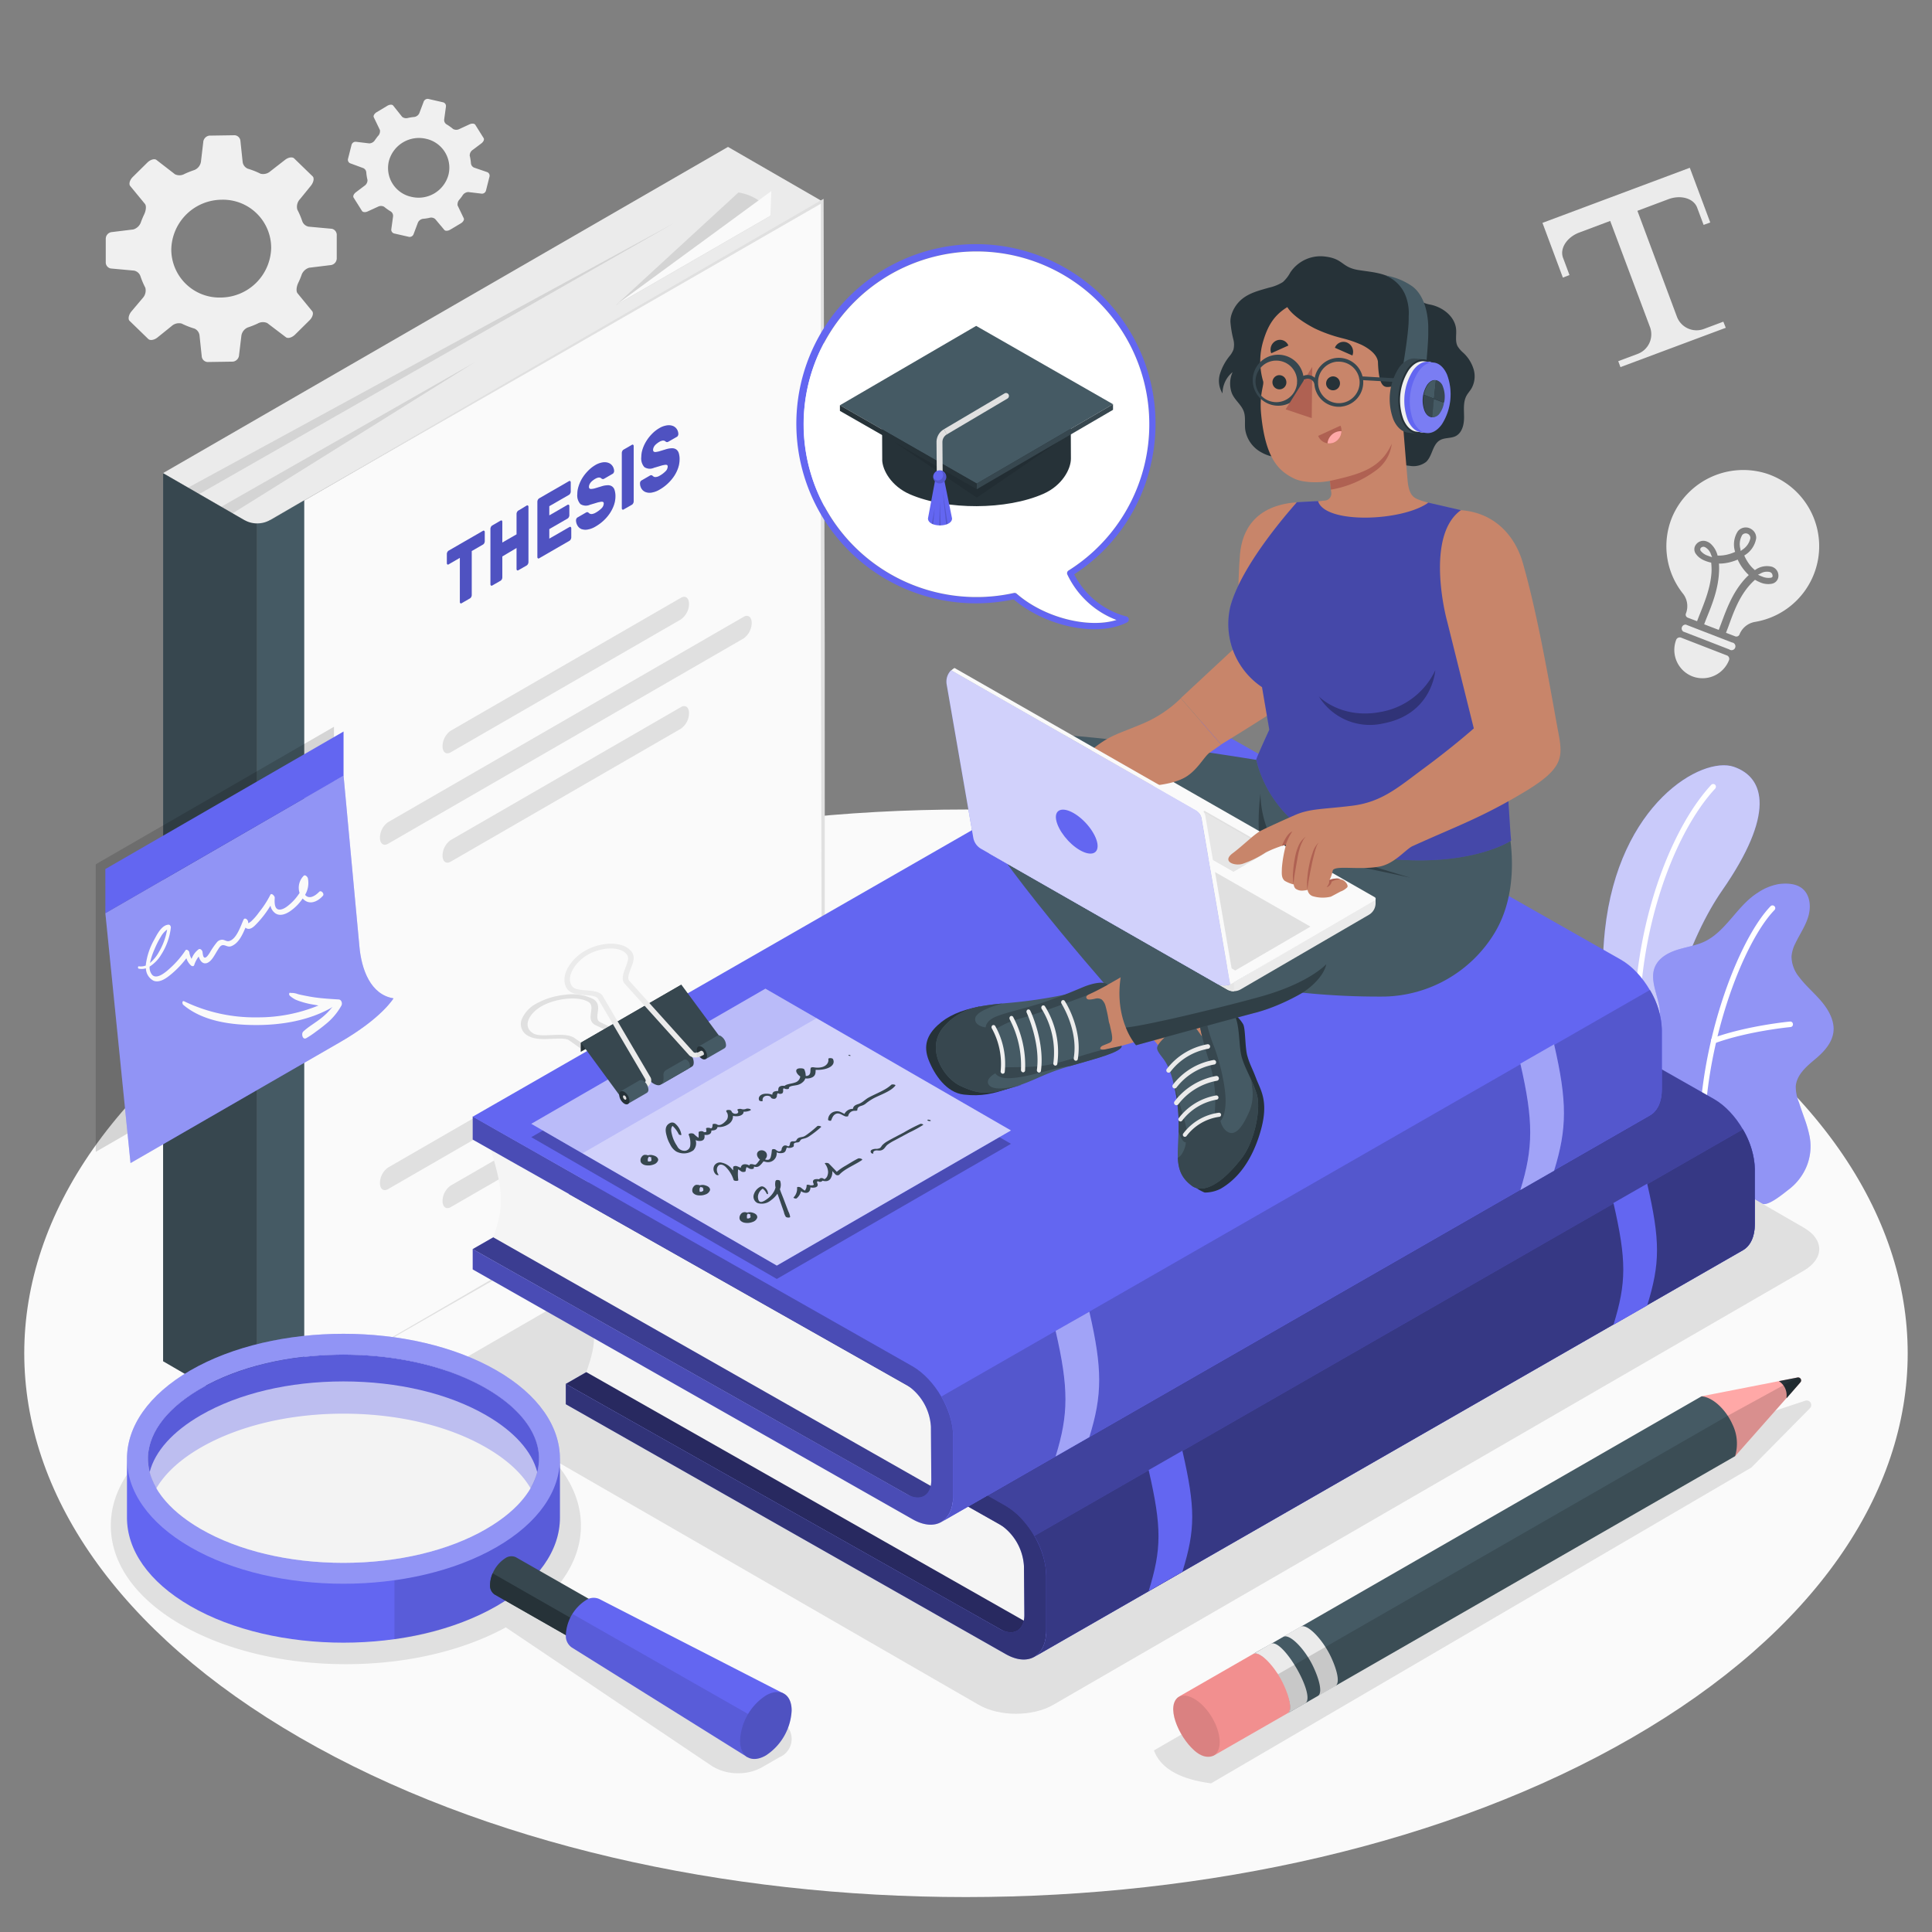 <svg xmlns="http://www.w3.org/2000/svg" viewBox="0 0 500 500"><rect x="0" y="0" width="500" height="500" fill="#808080" stroke="none"/><g id="freepik--Floor--inject-16"><path id="freepik--floor--inject-16" d="M77.66,250.73c-95.18,55-95.17,144,0,199s249.49,54.95,344.67,0,95.17-144,0-199S172.84,195.78,77.66,250.73Z" style="fill:#fafafa"></path></g><g id="freepik--Plant--inject-16"><g id="freepik--Plants--inject-16"><path d="M429.61,296.24l-10.5-6.07s-6.25-26-3.76-49.34c3.5-32.86,25.13-45.22,33.35-42.39s10.61,12.4-3,32C437.67,242,427.81,266,429.61,296.24Z" style="fill:#6366F1"></path><g style="opacity:0.65"><path d="M429.61,296.24l-10.5-6.07s-6.25-26-3.76-49.34c3.5-32.86,25.13-45.22,33.35-42.39s10.61,12.4-3,32C437.67,242,427.81,266,429.61,296.24Z" style="fill:#fff"></path></g><path d="M425.26,283.48h.1a.73.73,0,0,0,.58-.85c-5.76-30.31,4.83-64.36,17.94-78.53a.74.74,0,0,0,0-1,.73.73,0,0,0-1,0c-13.35,14.43-24.15,49-18.3,79.79A.72.72,0,0,0,425.26,283.48Z" style="fill:#fff"></path><path d="M456,311.5c1.57.8,5.74-2.77,6.9-3.64a14.48,14.48,0,0,0,4.56-5.8,13.63,13.63,0,0,0,.8-8.25,32.05,32.05,0,0,0-1.25-4.3c-.48-1.39-1-2.78-1.43-4.17a10.72,10.72,0,0,1-.84-4.23c.23-2.91,2.69-5.06,4.94-6.93,2.48-2.06,5-4.75,4.85-8.23-.15-2.68-1.67-5.1-3.44-7.13s-3.84-3.78-5.45-5.93a8.54,8.54,0,0,1-2-5.32,8.93,8.93,0,0,1,1-3.44c1.11-2.33,2.63-4.49,3.36-7s.45-5.5-1.54-7.15c-1.63-1.35-4-1.43-6.06-1.19a14,14,0,0,0-5.48,2.24c-5.37,3.35-8.19,10.06-13.93,12.72-2.22,1-4.69,1.35-7,2.09s-4.67,2.07-5.65,4.3c-1.94,4.41,2.32,9.51,1,14.15-1.14,4.1-5,5.85-7,9.6a8.59,8.59,0,0,0-.77,5.34,25.47,25.47,0,0,0,2.68,8.82,79.36,79.36,0,0,0,5.31,8.15S455.8,311.38,456,311.5Z" style="fill:#6366F1"></path><g style="opacity:0.3"><path d="M456,311.5c1.57.8,5.74-2.77,6.9-3.64a14.48,14.48,0,0,0,4.56-5.8,13.63,13.63,0,0,0,.8-8.25,32.05,32.05,0,0,0-1.25-4.3c-.48-1.39-1-2.78-1.43-4.17a10.72,10.72,0,0,1-.84-4.23c.23-2.91,2.69-5.06,4.94-6.93,2.48-2.06,5-4.75,4.85-8.23-.15-2.68-1.67-5.1-3.44-7.13s-3.84-3.78-5.45-5.93a8.54,8.54,0,0,1-2-5.32,8.93,8.93,0,0,1,1-3.44c1.11-2.33,2.63-4.49,3.36-7s.45-5.5-1.54-7.15c-1.63-1.35-4-1.43-6.06-1.19a14,14,0,0,0-5.48,2.24c-5.37,3.35-8.19,10.06-13.93,12.72-2.22,1-4.69,1.35-7,2.09s-4.67,2.07-5.65,4.3c-1.94,4.41,2.32,9.51,1,14.15-1.14,4.1-5,5.85-7,9.6a8.59,8.59,0,0,0-.77,5.34,25.47,25.47,0,0,0,2.68,8.82,79.36,79.36,0,0,0,5.31,8.15S455.8,311.38,456,311.5Z" style="fill:#fff"></path></g><path d="M440.84,303.58h0a.69.69,0,0,0,.63-.75c-2.51-27.26,8.83-58.06,17.75-67.3a.68.68,0,0,0,0-1,.69.69,0,0,0-1,0c-9.1,9.42-20.68,40.74-18.13,68.38A.69.69,0,0,0,440.84,303.58Z" style="fill:#fff"></path><path d="M443.55,270a.79.79,0,0,0,.2,0c8.64-3.16,19.55-4.19,19.66-4.2A.68.68,0,0,0,464,265a.67.67,0,0,0-.75-.62c-.11,0-11.2,1.06-20,4.28a.69.69,0,0,0-.41.88A.7.7,0,0,0,443.55,270Z" style="fill:#fff"></path></g></g><g id="freepik--Shadows--inject-16"><path id="freepik--Shadow--inject-16" d="M191.06,458.91a12.28,12.28,0,0,0,6.06-1.49l4.57-2.63a5.14,5.14,0,0,0,0-9.51l-58.42-33.57c5.37-6,7.75-12.66,6.91-19.52-1.06-8.74-7.46-16.91-18-23C120.75,362.6,105.6,359,89.51,359s-31.23,3.64-42.65,10.23C35.14,376,28.68,385.06,28.68,394.83s6.46,18.86,18.18,25.63c11.42,6.6,26.57,10.23,42.64,10.23h0c15.49,0,30.14-3.38,41.4-9.53l53.35,35.89A12.55,12.55,0,0,0,191.06,458.91Z" style="fill:#e0e0e0"></path><path id="freepik--shadow--inject-16" d="M298.64,453c1.7,4.6,6.61,7.45,14.79,8.53L453.25,379.8l15.17-15.36a1.18,1.18,0,0,0-1.21-1.94l-27.91,9.24Z" style="fill:#e0e0e0"></path><path id="freepik--shadow--inject-16" d="M253.31,441.22,118.66,363.57c-5.31-3.07-5.31-8.05,0-11.12L312.94,240.07c5.32-3.07,13.94-3.07,19.25,0l134.64,77.65c5.32,3.07,5.32,8,0,11.12L272.56,441.22C267.24,444.29,258.62,444.29,253.31,441.22Z" style="fill:#e0e0e0"></path></g><g id="freepik--light-bulb--inject-16"><g id="freepik--Bulb--inject-16"><path d="M447.52,168.06l-11.91-4.62a1,1,0,0,1,.69-1.79l11.92,4.62a1,1,0,1,1-.7,1.79Z" style="fill:#ebebeb"></path><path d="M438,175.05a7.35,7.35,0,0,1-4.19-9.51A1,1,0,0,1,435,165l11.91,4.62a.94.94,0,0,1,.55,1.24A7.36,7.36,0,0,1,438,175.05Z" style="fill:#ebebeb"></path><path d="M469.47,148.5a19.78,19.78,0,0,0-12.21-25.91,20,20,0,0,0-24.55,11.33,19.71,19.71,0,0,0,2.8,19.66,5.22,5.22,0,0,1,.81,5.17.86.86,0,0,0,0,.65.89.89,0,0,0,.49.46l1.16.44,1.23.47c.23-.61.57-1.49.73-1.88,1.34-3.36,2.73-6.83,3-10.69a15.3,15.3,0,0,0-.08-2.59,9.87,9.87,0,0,1-1.47-.44,5.77,5.77,0,0,1-1.81-1.06,4.11,4.11,0,0,1-.63-.7,2,2,0,0,1,0-2.51,2.37,2.37,0,0,1,2.84-.74,3,3,0,0,1,1,.62,6.13,6.13,0,0,1,1.73,3,9.17,9.17,0,0,0,3-.39,9.63,9.63,0,0,0,1.54-.57,6.28,6.28,0,0,1,.72-5.36,2.63,2.63,0,0,1,3-.77,3.12,3.12,0,0,1,.84.52,2.58,2.58,0,0,1,.89,2.1,6.35,6.35,0,0,1-3.08,4.45,9.64,9.64,0,0,0,.75,1.45A9.1,9.1,0,0,0,454,147.4l.17.15a5.19,5.19,0,0,1,4.47-.86,3,3,0,0,1,.81.48,2.42,2.42,0,0,1,.8,2,2.08,2.08,0,0,1-1.69,1.9,5.16,5.16,0,0,1-3-.34,11.57,11.57,0,0,1-1.37-.68,17.21,17.21,0,0,0-1.8,1.87c-2.45,3-3.76,6.55-5,10-.13.36-.47,1.25-.7,1.85l1.24.47,1.13.44a.87.87,0,0,0,1.12-.48,5.26,5.26,0,0,1,4.07-3.26A19.9,19.9,0,0,0,469.47,148.5Zm-26.67-5a3.24,3.24,0,0,0-1.55-1.9.91.91,0,0,0-1.13.27.62.62,0,0,0,.06.74,3.91,3.91,0,0,0,1.78,1.2l.43.16.7.23Zm2.72,17.65c1.26-3.38,2.68-7.22,5.35-10.49a17,17,0,0,1,1.71-1.84,12.56,12.56,0,0,1-2.87-4,12.15,12.15,0,0,1-1.63.58,11.34,11.34,0,0,1-3.22.46,16.23,16.23,0,0,1,0,2.52c-.26,4.34-1.85,8.25-3.13,11.4-.14.34-.47,1.18-.69,1.79l3.77,1.45ZM453,139.25a1.2,1.2,0,0,0-2.1-.81,4.66,4.66,0,0,0-.49,3.6l.08.56.46-.35A4.67,4.67,0,0,0,453,139.25Zm5.73,9.8a1,1,0,0,0-.67-1,3.21,3.21,0,0,0-2.43.37l-.67.32.67.31.41.16a4.11,4.11,0,0,0,2.14.32C458.35,149.54,458.74,149.44,458.77,149.05Z" style="fill:#ebebeb"></path></g></g><g id="freepik--Text--inject-16"><path id="freepik--text--inject-16" d="M399.19,57.68l5.28,14.16,1.71-.66-1.67-4.47c-.9-2.4,1-5.33,4.21-6.53l8-3L427,84.6a5.41,5.41,0,0,1-3.2,7l-5,1.87.57,1.54,27.26-10.18L446,83.25l-5,1.87A5.42,5.42,0,0,1,434,82L423.76,54.56l8-3c3.22-1.21,6.56-.23,7.46,2.17l1.67,4.47,1.72-.62-5.29-14.16Z" style="fill:#ebebeb"></path></g><g id="freepik--Gears--inject-16"><g id="freepik--gears--inject-16"><path id="freepik--Gear--inject-16" d="M126.13,44.56l-3.46-1.19a1.36,1.36,0,0,1-.79-1.1,12.07,12.07,0,0,0-.32-2,1.76,1.76,0,0,1,.81-1.5l2.18-1.64c.56-.42.84-1,.62-1.38L123,32.29c-.22-.34-.87-.39-1.47-.12l-2.64,1.22a1.73,1.73,0,0,1-1.62,0,13.1,13.1,0,0,0-1.77-1.25,1.34,1.34,0,0,1-.54-1.27l.45-3.29a1,1,0,0,0-.69-1.09l-3.92-.9a1.12,1.12,0,0,0-1.18.79l-1.09,2.89a1.68,1.68,0,0,1-1.32,1,12.88,12.88,0,0,0-1.65.26,1.65,1.65,0,0,1-1.49-.3l-2.32-2.91c-.25-.32-.92-.29-1.51.06l-2.77,1.66c-.58.35-.91.93-.74,1.3l1.59,3.3a1.79,1.79,0,0,1-.52,1.59c-.26.32-.51.66-.75,1a1.79,1.79,0,0,1-1.47.88l-3.5-.42a1.08,1.08,0,0,0-1.11.84l-.89,3.52a1,1,0,0,0,.52,1.2L94,43.5a1.31,1.31,0,0,1,.79,1.09,12.85,12.85,0,0,0,.32,2,1.76,1.76,0,0,1-.81,1.51l-2.17,1.64c-.56.42-.84,1-.63,1.38l2.19,3.48c.21.34.87.4,1.46.12l2.64-1.21a1.7,1.7,0,0,1,1.62,0,13.76,13.76,0,0,0,1.77,1.25,1.37,1.37,0,0,1,.54,1.28l-.45,3.28a1,1,0,0,0,.69,1.09l3.93.9a1.1,1.1,0,0,0,1.17-.78l1.09-2.9a1.7,1.7,0,0,1,1.32-1,13.3,13.3,0,0,0,1.66-.25,1.6,1.6,0,0,1,1.49.3L115,59.51c.25.31.93.28,1.51-.07l2.77-1.65c.59-.35.92-.93.74-1.3l-1.59-3.31a1.86,1.86,0,0,1,.52-1.59,10.43,10.43,0,0,0,.75-1,1.86,1.86,0,0,1,1.48-.89l3.5.42a1.07,1.07,0,0,0,1.1-.84l.89-3.52A1,1,0,0,0,126.13,44.56Zm-10.06.64a8,8,0,0,1-9.61,5.74,7.62,7.62,0,0,1-5.81-9.28,8.05,8.05,0,0,1,9.61-5.74A7.64,7.64,0,0,1,116.07,45.2Z" style="fill:#f0f0f0"></path><path id="freepik--gear--inject-16" d="M85.9,59.21l-6-.55a2.17,2.17,0,0,1-1.68-1.43,21,21,0,0,0-1.28-3,2.89,2.89,0,0,1,.7-2.7l2.81-3.45c.72-.89.93-2,.46-2.44L76.13,41c-.47-.46-1.53-.29-2.37.38L70,44.3a2.81,2.81,0,0,1-2.57.66,20.84,20.84,0,0,0-3.29-1.3,2.2,2.2,0,0,1-1.35-1.81l-.57-5.39A1.6,1.6,0,0,0,60.74,35l-6.58.1a1.83,1.83,0,0,0-1.56,1.71l-.59,5A2.77,2.77,0,0,1,50.31,44,24.47,24.47,0,0,0,47.78,45a2.68,2.68,0,0,1-2.48.11l-4.81-3.72c-.52-.4-1.58-.09-2.37.7l-3.75,3.7c-.79.78-1.09,1.84-.67,2.35l3.81,4.63c.42.51.28,1.72-.2,2.72-.3.62-.56,1.25-.8,1.89a3,3,0,0,1-2,2l-5.72.7a1.76,1.76,0,0,0-1.42,1.76l0,5.94a1.61,1.61,0,0,0,1.28,1.7l6,.55a2.19,2.19,0,0,1,1.69,1.43,19.85,19.85,0,0,0,1.27,3,2.89,2.89,0,0,1-.7,2.7L34,80.61c-.72.89-.93,2-.45,2.44l4.82,4.68c.47.46,1.53.29,2.37-.38l3.72-3A2.82,2.82,0,0,1,47,83.73a20.58,20.58,0,0,0,3.3,1.3,2.21,2.21,0,0,1,1.34,1.81l.57,5.39a1.6,1.6,0,0,0,1.52,1.46l6.58-.1a1.83,1.83,0,0,0,1.56-1.71l.6-5a2.76,2.76,0,0,1,1.7-2.15,22.29,22.29,0,0,0,2.52-1,2.7,2.7,0,0,1,2.49-.11L74,87.28c.52.4,1.58.09,2.38-.7l3.74-3.7c.79-.78,1.09-1.84.67-2.35L77,75.9c-.42-.51-.28-1.72.2-2.72a19.44,19.44,0,0,0,.8-1.89,3,3,0,0,1,2-2l5.72-.7a1.77,1.77,0,0,0,1.43-1.76l0-5.93A1.63,1.63,0,0,0,85.9,59.21ZM70.18,64.15A13.14,13.14,0,0,1,57.17,77,12.46,12.46,0,0,1,44.33,64.55a13.14,13.14,0,0,1,13-12.86A12.46,12.46,0,0,1,70.18,64.15Z" style="fill:#f0f0f0"></path></g></g><g id="freepik--Thesis--inject-16"><g id="freepik--thesis--inject-16"><path d="M66.56,136.52V365.28a7,7,0,0,1-3.29-.83l-.08,0-.1-.06L42.21,352.29h0l0-229.83L63.24,134.6l3.31,1.91h0Z" style="fill:#e0e0e0"></path><polygon points="188.41 38.02 42.18 122.45 66.55 136.52 212.79 52.09 188.41 38.02" style="fill:#ebebeb"></polygon><path d="M213.1,281.78,78.74,359.32l-8.72,5a6.88,6.88,0,0,1-3.46.93V136.52h0l2.78-1.61.59-.35h0l.06,0,8.72-5L212.79,52.09Z" style="fill:#fafafa"></path><polygon points="66.55 136.52 66.56 136.52 66.56 136.52 139.54 94.07 212.6 51.77 213.15 51.46 213.15 52.09 213.44 166.93 213.46 281.78 213.46 281.99 213.28 282.09 141.69 323.29 70.02 364.35 141.43 322.84 212.92 281.47 212.74 281.78 212.44 166.94 212.42 52.09 212.97 52.41 139.8 94.53 66.56 136.52 66.56 136.52 66.55 136.52" style="fill:#e0e0e0"></polygon><polygon points="58.03 244.94 60.2 132.85 122.81 93.78 57.26 131.15 58.03 244.94" style="opacity:0.1"></polygon><polygon points="51.37 273.79 51.55 127.86 174.42 57.75 48.68 126.2 51.37 273.79" style="opacity:0.1"></polygon><path d="M199,55c.28.54.42.86.42.86L159.36,79l31.76-29.2C195.15,50.54,197.63,52.38,199,55Z" style="opacity:0.1"></path><polygon points="159.36 78.95 199.38 55.84 199.62 49.45 159.36 78.95" style="fill:#fafafa"></polygon><path d="M125,137.38a.27.27,0,0,1,.32,0,.4.4,0,0,1,.13.34v2.35a1.07,1.07,0,0,1-.13.5.79.79,0,0,1-.32.35l-2.92,1.69V154a1.07,1.07,0,0,1-.13.5.9.9,0,0,1-.31.35l-2.18,1.26a.25.25,0,0,1-.31,0,.39.39,0,0,1-.14-.34V144.37l-2.92,1.69a.25.25,0,0,1-.31,0,.39.39,0,0,1-.13-.34v-2.34a1,1,0,0,1,.13-.5.87.87,0,0,1,.31-.36Z" style="fill:#6366F1"></path><path d="M136.31,130.84a.25.25,0,0,1,.31,0,.39.39,0,0,1,.14.34v14.29a1.08,1.08,0,0,1-.14.5.87.87,0,0,1-.31.36l-2.18,1.25a.27.27,0,0,1-.31,0,.41.41,0,0,1-.13-.35v-5.42L130,144v5.42a1.07,1.07,0,0,1-.13.5.87.87,0,0,1-.31.36l-2.18,1.25a.27.27,0,0,1-.31,0,.41.41,0,0,1-.14-.36V136.85a1.08,1.08,0,0,1,.14-.5.9.9,0,0,1,.31-.35l2.18-1.26a.25.25,0,0,1,.31,0,.39.39,0,0,1,.13.34v5.33l3.69-2.12V133a1,1,0,0,1,.13-.49.87.87,0,0,1,.31-.36Z" style="fill:#6366F1"></path><path d="M147.39,136.39a.27.27,0,0,1,.31,0,.42.42,0,0,1,.14.35v2.34a1.05,1.05,0,0,1-.14.5.8.8,0,0,1-.31.36l-7.86,4.54a.27.27,0,0,1-.32,0,.39.39,0,0,1-.13-.34V129.84a1.07,1.07,0,0,1,.13-.5.94.94,0,0,1,.32-.36l7.73-4.46a.25.25,0,0,1,.31,0,.39.39,0,0,1,.13.34v2.35a1,1,0,0,1-.13.49.87.87,0,0,1-.31.36L142.15,131v2.39l4.74-2.74a.27.27,0,0,1,.32,0,.39.39,0,0,1,.13.34v2.34a1,1,0,0,1-.13.5.88.88,0,0,1-.32.36l-4.74,2.74v2.48Z" style="fill:#6366F1"></path><path d="M154.06,120.37a5.35,5.35,0,0,1,1.95-.71,3,3,0,0,1,1.53.16,2.18,2.18,0,0,1,1,.83,2.43,2.43,0,0,1,.39,1.27.89.89,0,0,1-.11.4.62.62,0,0,1-.24.28l-2.18,1.26a.63.63,0,0,1-.37.12.57.57,0,0,1-.29-.09l-.16-.13a.84.84,0,0,0-.3-.15,1.39,1.39,0,0,0-.5,0,2.68,2.68,0,0,0-.73.3,5.91,5.91,0,0,0-.61.41,3.84,3.84,0,0,0-.51.47,2.37,2.37,0,0,0-.37.56,1.52,1.52,0,0,0-.14.63.58.58,0,0,0,.16.46.73.73,0,0,0,.53.1,4.4,4.4,0,0,0,1-.2l1.52-.46a5.9,5.9,0,0,1,1.6-.3,1.92,1.92,0,0,1,1.13.28,1.69,1.69,0,0,1,.68.94,5.08,5.08,0,0,1,.23,1.67,6.87,6.87,0,0,1-.38,2.23,9.52,9.52,0,0,1-1.07,2.14,10.8,10.8,0,0,1-1.63,1.9,11.29,11.29,0,0,1-2.05,1.51,5.8,5.8,0,0,1-2.06.79,3.2,3.2,0,0,1-1.6-.12,2.14,2.14,0,0,1-1-.87,2.64,2.64,0,0,1-.4-1.43.89.89,0,0,1,.11-.4.62.62,0,0,1,.24-.28l2.17-1.26a.82.82,0,0,1,.37-.13.42.42,0,0,1,.26.08,1.83,1.83,0,0,1,.2.17,1,1,0,0,0,.36.2,1.12,1.12,0,0,0,.56,0,2.4,2.4,0,0,0,.84-.33,6.71,6.71,0,0,0,1.47-1.1,1.79,1.79,0,0,0,.59-1.26.42.42,0,0,0-.22-.43,1.27,1.27,0,0,0-.64,0,7.24,7.24,0,0,0-1.11.27c-.45.14-1,.3-1.58.47a2.59,2.59,0,0,1-2.5-.18,3.38,3.38,0,0,1-.79-2.59,6.69,6.69,0,0,1,.33-2,9.49,9.49,0,0,1,.93-2.07,10.64,10.64,0,0,1,1.49-1.9A9,9,0,0,1,154.06,120.37Z" style="fill:#6366F1"></path><path d="M161.38,131.85a.27.27,0,0,1-.32,0,.4.4,0,0,1-.13-.34V117.23a1,1,0,0,1,.13-.5.82.82,0,0,1,.32-.36l2.17-1.25a.26.26,0,0,1,.31,0,.4.4,0,0,1,.14.34v14.29a1.05,1.05,0,0,1-.14.5.8.8,0,0,1-.31.36Z" style="fill:#6366F1"></path><path d="M170.63,110.81a5.21,5.21,0,0,1,2-.72,3.05,3.05,0,0,1,1.54.16,2.18,2.18,0,0,1,1,.83,2.43,2.43,0,0,1,.38,1.27.89.89,0,0,1-.11.4.62.62,0,0,1-.24.28L173,114.29a.82.82,0,0,1-.37.13.71.71,0,0,1-.3-.1l-.15-.13a.9.9,0,0,0-.31-.15,1.39,1.39,0,0,0-.5,0,2.68,2.68,0,0,0-.73.3,6.34,6.34,0,0,0-.6.41,4,4,0,0,0-.52.47,2.06,2.06,0,0,0-.36.56,1.38,1.38,0,0,0-.14.63.58.58,0,0,0,.15.46.81.81,0,0,0,.54.11,5.29,5.29,0,0,0,1-.21l1.53-.46a5.91,5.91,0,0,1,1.59-.3,2,2,0,0,1,1.14.28,1.83,1.83,0,0,1,.68.94,5.11,5.11,0,0,1,.22,1.67,6.87,6.87,0,0,1-.38,2.23,9.12,9.12,0,0,1-1.07,2.14,11.25,11.25,0,0,1-3.67,3.41,5.87,5.87,0,0,1-2.06.79,3.08,3.08,0,0,1-1.6-.12,2.21,2.21,0,0,1-1.06-.87,2.7,2.7,0,0,1-.39-1.43.88.88,0,0,1,.1-.4.69.69,0,0,1,.24-.28l2.18-1.26a.75.75,0,0,1,.36-.13.56.56,0,0,1,.27.08l.2.17a1,1,0,0,0,.35.2,1.15,1.15,0,0,0,.57,0,2.17,2.17,0,0,0,.84-.33,6.56,6.56,0,0,0,1.46-1.1,1.73,1.73,0,0,0,.59-1.26q0-.33-.21-.42a1.19,1.19,0,0,0-.65,0,6.89,6.89,0,0,0-1.1.27c-.45.14-1,.3-1.59.47a2.56,2.56,0,0,1-2.49-.18,3.34,3.34,0,0,1-.79-2.59,6.66,6.66,0,0,1,.32-2,9.25,9.25,0,0,1,.94-2.06,10.3,10.3,0,0,1,1.48-1.91A8.64,8.64,0,0,1,170.63,110.81Z" style="fill:#6366F1"></path><g style="opacity:0.2"><path d="M125,137.38a.27.27,0,0,1,.32,0,.4.4,0,0,1,.13.34v2.35a1.07,1.07,0,0,1-.13.5.79.79,0,0,1-.32.35l-2.92,1.69V154a1.07,1.07,0,0,1-.13.5.9.9,0,0,1-.31.35l-2.18,1.26a.25.25,0,0,1-.31,0,.39.39,0,0,1-.14-.34V144.37l-2.92,1.69a.25.25,0,0,1-.31,0,.39.39,0,0,1-.13-.34v-2.34a1,1,0,0,1,.13-.5.87.87,0,0,1,.31-.36Z"></path><path d="M136.31,130.84a.25.25,0,0,1,.31,0,.39.39,0,0,1,.14.34v14.29a1.08,1.08,0,0,1-.14.5.87.87,0,0,1-.31.36l-2.18,1.25a.27.27,0,0,1-.31,0,.41.41,0,0,1-.13-.35v-5.42L130,144v5.42a1.07,1.07,0,0,1-.13.5.87.87,0,0,1-.31.36l-2.18,1.25a.27.27,0,0,1-.31,0,.41.41,0,0,1-.14-.36V136.85a1.08,1.08,0,0,1,.14-.5.9.9,0,0,1,.31-.35l2.18-1.26a.25.25,0,0,1,.31,0,.39.39,0,0,1,.13.34v5.33l3.69-2.12V133a1,1,0,0,1,.13-.49.87.87,0,0,1,.31-.36Z"></path><path d="M147.39,136.39a.27.27,0,0,1,.31,0,.42.42,0,0,1,.14.35v2.34a1.05,1.05,0,0,1-.14.5.8.8,0,0,1-.31.36l-7.86,4.54a.27.27,0,0,1-.32,0,.39.39,0,0,1-.13-.34V129.84a1.07,1.07,0,0,1,.13-.5.94.94,0,0,1,.32-.36l7.73-4.46a.25.25,0,0,1,.31,0,.39.39,0,0,1,.13.34v2.35a1,1,0,0,1-.13.49.87.87,0,0,1-.31.36L142.15,131v2.39l4.74-2.74a.27.27,0,0,1,.32,0,.39.39,0,0,1,.13.34v2.34a1,1,0,0,1-.13.5.88.88,0,0,1-.32.36l-4.74,2.74v2.48Z"></path><path d="M154.06,120.37a5.35,5.35,0,0,1,1.95-.71,3,3,0,0,1,1.53.16,2.18,2.18,0,0,1,1,.83,2.43,2.43,0,0,1,.39,1.27.89.89,0,0,1-.11.4.62.62,0,0,1-.24.28l-2.18,1.26a.63.63,0,0,1-.37.12.57.57,0,0,1-.29-.09l-.16-.13a.84.84,0,0,0-.3-.15,1.39,1.39,0,0,0-.5,0,2.68,2.68,0,0,0-.73.3,5.91,5.91,0,0,0-.61.41,3.84,3.84,0,0,0-.51.47,2.37,2.37,0,0,0-.37.56,1.52,1.52,0,0,0-.14.63.58.58,0,0,0,.16.46.73.73,0,0,0,.53.1,4.4,4.4,0,0,0,1-.2l1.52-.46a5.9,5.9,0,0,1,1.6-.3,1.92,1.92,0,0,1,1.13.28,1.69,1.69,0,0,1,.68.94,5.08,5.08,0,0,1,.23,1.67,6.87,6.87,0,0,1-.38,2.23,9.52,9.52,0,0,1-1.07,2.14,10.8,10.8,0,0,1-1.63,1.9,11.29,11.29,0,0,1-2.05,1.51,5.8,5.8,0,0,1-2.06.79,3.2,3.2,0,0,1-1.6-.12,2.14,2.14,0,0,1-1-.87,2.64,2.64,0,0,1-.4-1.43.89.89,0,0,1,.11-.4.62.62,0,0,1,.24-.28l2.17-1.26a.82.82,0,0,1,.37-.13.42.42,0,0,1,.26.08,1.83,1.83,0,0,1,.2.17,1,1,0,0,0,.36.2,1.12,1.12,0,0,0,.56,0,2.4,2.4,0,0,0,.84-.33,6.71,6.71,0,0,0,1.47-1.1,1.79,1.79,0,0,0,.59-1.26.42.42,0,0,0-.22-.43,1.27,1.27,0,0,0-.64,0,7.24,7.24,0,0,0-1.11.27c-.45.14-1,.3-1.58.47a2.59,2.59,0,0,1-2.5-.18,3.38,3.38,0,0,1-.79-2.59,6.69,6.69,0,0,1,.33-2,9.49,9.49,0,0,1,.93-2.07,10.64,10.64,0,0,1,1.49-1.9A9,9,0,0,1,154.06,120.37Z"></path><path d="M161.38,131.85a.27.27,0,0,1-.32,0,.4.4,0,0,1-.13-.34V117.23a1,1,0,0,1,.13-.5.82.82,0,0,1,.32-.36l2.17-1.25a.26.26,0,0,1,.31,0,.4.4,0,0,1,.14.34v14.29a1.05,1.05,0,0,1-.14.5.8.8,0,0,1-.31.36Z"></path><path d="M170.63,110.81a5.21,5.21,0,0,1,2-.72,3.05,3.05,0,0,1,1.54.16,2.18,2.18,0,0,1,1,.83,2.43,2.43,0,0,1,.38,1.27.89.89,0,0,1-.11.4.62.62,0,0,1-.24.28L173,114.29a.82.82,0,0,1-.37.13.71.71,0,0,1-.3-.1l-.15-.13a.9.9,0,0,0-.31-.15,1.39,1.39,0,0,0-.5,0,2.68,2.68,0,0,0-.73.3,6.34,6.34,0,0,0-.6.41,4,4,0,0,0-.52.47,2.06,2.06,0,0,0-.36.56,1.38,1.38,0,0,0-.14.63.58.58,0,0,0,.15.46.81.81,0,0,0,.54.11,5.29,5.29,0,0,0,1-.21l1.53-.46a5.91,5.91,0,0,1,1.59-.3,2,2,0,0,1,1.14.28,1.83,1.83,0,0,1,.68.94,5.11,5.11,0,0,1,.22,1.67,6.87,6.87,0,0,1-.38,2.23,9.12,9.12,0,0,1-1.07,2.14,11.25,11.25,0,0,1-3.67,3.41,5.87,5.87,0,0,1-2.06.79,3.08,3.08,0,0,1-1.6-.12,2.21,2.21,0,0,1-1.06-.87,2.7,2.7,0,0,1-.39-1.43.88.88,0,0,1,.1-.4.69.69,0,0,1,.24-.28l2.18-1.26a.75.75,0,0,1,.36-.13.56.56,0,0,1,.27.08l.2.17a1,1,0,0,0,.35.2,1.15,1.15,0,0,0,.57,0,2.17,2.17,0,0,0,.84-.33,6.56,6.56,0,0,0,1.46-1.1,1.73,1.73,0,0,0,.59-1.26q0-.33-.21-.42a1.19,1.19,0,0,0-.65,0,6.89,6.89,0,0,0-1.1.27c-.45.14-1,.3-1.59.47a2.56,2.56,0,0,1-2.49-.18,3.34,3.34,0,0,1-.79-2.59,6.66,6.66,0,0,1,.32-2,9.25,9.25,0,0,1,.94-2.06,10.3,10.3,0,0,1,1.48-1.91A8.64,8.64,0,0,1,170.63,110.81Z"></path></g><path d="M192.44,165.23l-92,53.13c-1.17.67-2.11,0-2.11-1.59h0a5,5,0,0,1,2.11-4l92-53.13c1.16-.67,2.1,0,2.1,1.59h0A5,5,0,0,1,192.44,165.23Z" style="fill:#e0e0e0"></path><path d="M176.22,188.58,116.64,223c-1.17.67-2.11,0-2.11-1.59h0a5,5,0,0,1,2.11-4L176.22,183c1.16-.67,2.1,0,2.1,1.59h0A5,5,0,0,1,176.22,188.58Z" style="fill:#e0e0e0"></path><path d="M192.44,254.61l-92,53.13c-1.17.67-2.11,0-2.11-1.59h0a5,5,0,0,1,2.11-4l92-53.13c1.16-.67,2.1,0,2.1,1.59h0A5,5,0,0,1,192.44,254.61Z" style="fill:#e0e0e0"></path><path d="M176.22,278l-59.58,34.41c-1.17.67-2.11-.05-2.11-1.59h0a5,5,0,0,1,2.11-4l59.58-34.4c1.16-.68,2.1,0,2.1,1.58h0A5,5,0,0,1,176.22,278Z" style="fill:#e0e0e0"></path><path d="M176.22,160.3l-59.58,34.4c-1.17.67-2.11,0-2.11-1.59h0a5,5,0,0,1,2.11-4l59.58-34.4c1.16-.67,2.1,0,2.1,1.59h0A5,5,0,0,1,176.22,160.3Z" style="fill:#e0e0e0"></path><path d="M66.56,357v8.31a7,7,0,0,1-3.29-.83l-.08,0-.1-.06L42.21,352.29h0l0-229.83,20.9,12.07a.8.8,0,0,0,.16.08,6.85,6.85,0,0,0,3.31.85V357Z" style="fill:#37474f"></path><path d="M78.74,129.48V359.32l-8.72,5a6.88,6.88,0,0,1-3.46.93V135.45a6.71,6.71,0,0,0,3.38-.89h0l.06,0Z" style="fill:#455a64"></path></g></g><g id="freepik--magnifying-glass--inject-16"><g id="freepik--magnifying-glass--inject-16"><path d="M32.86,377.53v15.25c0,8.28,5.47,16.55,16.41,22.87,21.87,12.63,57.35,12.63,79.23,0,10.94-6.32,16.41-14.59,16.41-22.87V377.53h0c0-8.28-5.47-16.56-16.41-22.87-21.88-12.63-57.35-12.63-79.23,0C38.33,361,32.86,369.25,32.86,377.53Zm106.63,0c0,6.62-4.87,13.08-13.7,18.18-9.77,5.64-22.88,8.75-36.91,8.75s-27.13-3.11-36.9-8.75c-8.84-5.1-13.7-11.56-13.7-18.18s4.86-13.08,13.7-18.18c9.77-5.64,22.87-8.75,36.9-8.75s27.14,3.11,36.91,8.75C134.62,364.45,139.49,370.91,139.49,377.53Z" style="fill:#6366F1"></path><path d="M128.5,354.66c-21.88-12.63-57.35-12.63-79.23,0s-21.88,33.11,0,45.74,57.35,12.63,79.23,0S150.38,367.29,128.5,354.66Zm-2.71,41c-9.77,5.64-22.88,8.75-36.91,8.75s-27.13-3.11-36.9-8.75c-8.84-5.1-13.7-11.56-13.7-18.18s4.86-13.08,13.7-18.18c9.77-5.64,22.88-8.75,36.9-8.75s27.14,3.11,36.91,8.75c8.84,5.1,13.7,11.56,13.7,18.18S134.63,390.61,125.79,395.71Z" style="fill:#fff;opacity:0.3"></path><path d="M139.5,377.53a15,15,0,0,1-2.19,7.63c-2.22-3.85-6.14-7.46-11.52-10.56-9.77-5.64-22.88-8.75-36.91-8.75S61.75,369,52,374.6c-5.38,3.1-9.29,6.71-11.53,10.56a15.13,15.13,0,0,1-2.18-7.63c0-6.62,4.87-13.08,13.71-18.19,9.77-5.63,22.88-8.74,36.9-8.74s27.14,3.11,36.91,8.74C134.63,364.45,139.5,370.91,139.5,377.53Z" style="fill:#6366F1"></path><path d="M139.5,377.53a15,15,0,0,1-2.19,7.63c-2.22-3.85-6.14-7.46-11.52-10.56-9.77-5.64-22.88-8.75-36.91-8.75S61.75,369,52,374.6c-5.38,3.1-9.29,6.71-11.53,10.56a15.13,15.13,0,0,1-2.18-7.63c0-6.62,4.87-13.08,13.71-18.19,9.77-5.63,22.88-8.74,36.9-8.74s27.14,3.11,36.91,8.74C134.63,364.45,139.5,370.91,139.5,377.53Z" style="opacity:0.1"></path><path d="M125.79,366.25c-9.77-5.64-22.88-8.74-36.91-8.74s-27.13,3.1-36.9,8.74c-7.29,4.21-11.87,9.34-13.25,14.73,1.38,5.39,6,10.52,13.25,14.73,9.77,5.64,22.88,8.75,36.9,8.75s27.14-3.11,36.91-8.75c7.29-4.21,11.87-9.34,13.25-14.73C137.66,375.59,133.08,370.46,125.79,366.25Z" style="fill:#fff;opacity:0.6"></path><path d="M102.09,409v15.24a73.21,73.21,0,0,0,26.4-8.56c10.95-6.32,16.42-14.6,16.42-22.88V377.53a19.47,19.47,0,0,0-.67-5h0c2.65,9.85-2.59,20.28-15.74,27.87C120.94,404.77,111.76,407.62,102.09,409Z" style="opacity:0.1"></path><path d="M126.83,410.11a8.69,8.69,0,0,1,3.9-6.82,2.78,2.78,0,0,1,2.76-.29h0l18.86,10.76h0a2.74,2.74,0,0,1,1.15,2.53,8.69,8.69,0,0,1-3.9,6.82,2.74,2.74,0,0,1-2.77.28h0L128,412.65h0A2.78,2.78,0,0,1,126.83,410.11Z" style="fill:#37474f"></path><path d="M128,412.65a2.78,2.78,0,0,1-1.17-2.54,7.38,7.38,0,0,1,.67-2.94l24.32,13.91a7.7,7.7,0,0,1-2.19,2.05,2.74,2.74,0,0,1-2.77.28L128,412.65Z" style="fill:#263238"></path><path d="M146.45,423.07a11.31,11.31,0,0,1,5.07-8.87,3.63,3.63,0,0,1,3.56-.39h0l0,0h0l47.71,24.47-9.34,16.49L148,426.38A3.61,3.61,0,0,1,146.45,423.07Z" style="fill:#6366F1"></path><path d="M193.51,454.79,148,426.38a3.61,3.61,0,0,1-1.52-3.31,10.59,10.59,0,0,1,1.7-5.38l50.18,28.6Z" style="opacity:0.1"></path><path d="M198.23,454.29a14.77,14.77,0,0,0,6.65-11.63c0-4.27-3-6-6.71-3.84a14.8,14.8,0,0,0-6.65,11.63C191.53,454.72,194.54,456.44,198.23,454.29Z" style="fill:#6366F1"></path><g style="opacity:0.2"><path d="M198.23,454.29a14.77,14.77,0,0,0,6.65-11.63c0-4.27-3-6-6.71-3.84a14.8,14.8,0,0,0-6.65,11.63C191.53,454.72,194.54,456.44,198.23,454.29Z"></path></g></g></g><g id="freepik--Pencil--inject-16"><g id="freepik--pencil--inject-16"><path d="M440.37,361.35l24.84-4.86a.77.77,0,0,1,.73,1.26l-16.86,19.09Z" style="fill:#ffa8a7"></path><path d="M465.94,357.75a.77.77,0,0,0-.73-1.26l-4.85.95h0a4.27,4.27,0,0,1,2,4l0,.43Z" style="fill:#263238"></path><path d="M333.23,443.41l2-1.16,2.45-1.4,111.36-64a11.29,11.29,0,0,0-.69-8.24c-1.76-3.94-5.18-7.06-8-7.24l-111.3,64L324.38,428C327.51,426.46,336.35,441.79,333.23,443.41Z" style="fill:#455a64"></path><path d="M341,439l4.53-2.61c1.34-.72.57-4-1-7.41-2.08-4.52-6.15-8.9-7.93-8l-3.35,1.92-1.18.71c1.78-.94,5.86,3.43,7.93,8,1.5,3.26,2.26,6.43,1.12,7.3h0A.27.27,0,0,1,341,439Z" style="fill:#ebebeb"></path><path d="M333.23,443.41l4.49-2.56c3.07-1.6-5.41-16.49-8.65-15.51a.73.73,0,0,0-.19.07l-4.5,2.62C327.51,426.46,336.35,441.79,333.23,443.41Z" style="fill:#ebebeb"></path><path d="M466.05,356.92l-.84-.43-18,9.86L330.76,433.28c-.17-.28-.32-.3-.43-.11,2.65,4.13,4.65,9.34,2.9,10.24l2-1.16,2.45-1.4,111.36-64h0l16.86-19.09A.72.72,0,0,0,466.05,356.92Z" style="opacity:0.15"></path><path d="M314.19,454.31l19-10.9c1.34-.69.6-4-.94-7.33-2.06-4.54-6.12-8.95-7.91-8.05h0L305.25,439c-3.79,2.19-.3,10.43,3.93,14.11C310.75,454.48,312.51,455.1,314.19,454.31Z" style="fill:#f28f8f"></path><path d="M315.32,448.4c-1.09-4.29-4.57-8.5-7.76-9.4a3.13,3.13,0,0,0-2.85.38c-2.87,2.66.46,10.23,4.47,13.71,1.54,1.36,3.27,2,4.91,1.26C315.52,453.51,316.07,451.31,315.32,448.4Z" style="opacity:0.1"></path></g></g><g id="freepik--Character--inject-16"><g id="freepik--Books--inject-16"><g id="freepik--Book--inject-16"><polygon points="146.42 358.16 265.83 425.59 449.21 320.36 329.81 252.92 146.42 358.16" style="fill:#6366F1"></polygon><polygon points="146.42 358.16 265.83 425.59 449.21 320.36 329.81 252.92 146.42 358.16" style="opacity:0.6"></polygon><path d="M267.13,420.66,151.74,355.1c2.86-8.13,2.65-10.6-.6-21.43l114.69,64.89S267.91,398.41,267.13,420.66Z" style="fill:#f5f5f5"></path><path d="M260.23,389.67c5.82,3.34,10.54,11.47,10.54,18.15V422c0,6.69-4.72,9.39-10.54,6.05l-113.8-64.64v-5.25l112.36,63.42c3.49,2,6.32.38,6.31-3.63L265,405.32a13.91,13.91,0,0,0-6.34-10.89L146.43,331v-6Z" style="fill:#6366F1"></path><path d="M260.23,389.67c5.82,3.34,10.54,11.47,10.54,18.15V422c0,6.69-4.72,9.39-10.54,6.05l-113.8-64.64v-5.25l112.36,63.42c3.49,2,6.32.38,6.31-3.63L265,405.32a13.91,13.91,0,0,0-6.34-10.89L146.43,331v-6Z" style="opacity:0.5"></path><path d="M146.43,325,329.81,219.81,443.6,284.44c5.82,3.34,10.54,11.48,10.55,18.15v14.19c0,3.33-1.17,5.68-3.09,6.78L267.68,428.79c1.91-1.1,3.08-3.45,3.09-6.78v-14.2c0-6.68-4.72-14.81-10.54-18.15Z" style="fill:#6366F1"></path><path d="M146.43,325,329.81,219.81,443.6,284.44c5.82,3.34,10.54,11.48,10.55,18.15v14.19c0,3.33-1.17,5.68-3.09,6.78L267.68,428.79c1.91-1.1,3.08-3.45,3.09-6.78v-14.2c0-6.68-4.72-14.81-10.54-18.15Z" style="opacity:0.35"></path><path d="M267.7,397.49a21.36,21.36,0,0,1,3.08,10.32V422c0,3.33-1.18,5.68-3.09,6.78L451.06,323.56c1.92-1.1,3.08-3.45,3.09-6.78V302.59a21.48,21.48,0,0,0-3.09-10.32Z" style="fill:#6366F1"></path><path d="M267.7,397.49a21.36,21.36,0,0,1,3.08,10.32V422c0,3.33-1.18,5.68-3.09,6.78L451.06,323.56c1.92-1.1,3.08-3.45,3.09-6.78V302.59a21.48,21.48,0,0,0-3.09-10.32Z" style="opacity:0.45"></path><path d="M426.29,306.33c3.41,14.84,3.37,20.64,0,31.53l-8.73,5c3.37-10.89,3.41-16.69,0-31.53Z" style="fill:#6366F1"></path><path d="M306,375.45c3.42,14.84,3.37,20.45,0,31.33l-8.73,5c3.37-10.88,3.42-16.49,0-31.33Z" style="fill:#6366F1"></path></g><g id="freepik--book--inject-16"><polygon points="122.33 323.27 241.74 390.7 425.12 285.47 305.72 218.03 122.33 323.27" style="fill:#6366F1"></polygon><polygon points="122.33 323.27 241.74 390.7 425.12 285.47 305.72 218.03 122.33 323.27" style="opacity:0.4"></polygon><path d="M243,385.77,127.65,320.21c2.87-8.13,2.65-11.77-.59-22.6L241.74,362.5S243.83,363.52,243,385.77Z" style="fill:#f5f5f5"></path><path d="M236.15,353.61c5.82,3.34,10.54,11.47,10.54,18.15v15.35c0,6.69-4.72,9.39-10.55,6.05l-113.8-64.64v-5.25l112.36,63.42c3.49,2,6.32.38,6.32-3.63l-.1-13.8a13.93,13.93,0,0,0-6.33-10.89L122.34,294.92v-6Z" style="fill:#6366F1"></path><path d="M236.15,353.61c5.82,3.34,10.54,11.47,10.54,18.15v15.35c0,6.69-4.72,9.39-10.55,6.05l-113.8-64.64v-5.25l112.36,63.42c3.49,2,6.32.38,6.32-3.63l-.1-13.8a13.93,13.93,0,0,0-6.33-10.89L122.34,294.92v-6Z" style="opacity:0.25"></path><path d="M122.34,289,305.72,183.75l113.8,64.63c5.81,3.34,10.54,11.47,10.54,18.15v15.36c0,3.33-1.17,5.68-3.09,6.78L243.59,393.9c1.92-1.1,3.08-3.45,3.09-6.78l0-15.37c0-6.68-4.73-14.81-10.54-18.15Z" style="fill:#6366F1"></path><path d="M243.61,361.43a21.27,21.27,0,0,1,3.09,10.32l0,15.37c0,3.33-1.17,5.68-3.09,6.78L427,288.67c1.92-1.1,3.09-3.45,3.09-6.78V266.53A21.27,21.27,0,0,0,427,256.21Z" style="fill:#6366F1"></path><path d="M243.61,361.43a21.27,21.27,0,0,1,3.09,10.32l0,15.37c0,3.33-1.17,5.68-3.09,6.78L427,288.67c1.92-1.1,3.09-3.45,3.09-6.78V266.53A21.27,21.27,0,0,0,427,256.21Z" style="opacity:0.15"></path><path d="M402.2,270.27c3.42,14.84,3.37,21.81,0,32.7l-8.73,5c3.37-10.89,3.42-17.86,0-32.7Z" style="fill:#6366F1"></path><path d="M281.92,339.47c3.42,14.84,3.37,21.57,0,32.45l-8.73,5c3.37-10.89,3.42-17.65,0-32.49Z" style="fill:#6366F1"></path><g style="opacity:0.4"><path d="M402.2,270.27c3.42,14.84,3.37,21.81,0,32.7l-8.73,5c3.37-10.89,3.42-17.86,0-32.7Z" style="fill:#fff"></path><path d="M281.92,339.47c3.42,14.84,3.37,21.57,0,32.45l-8.73,5c3.37-10.89,3.42-17.65,0-32.49Z" style="fill:#fff"></path></g></g></g><g id="freepik--character--inject-16"><g id="freepik--Bottom--inject-16"><path d="M307.22,255.8,298.7,239l-17.15,10,21.14,25s10.48-1,12.17-6.43S310.11,257.62,307.22,255.8Z" style="fill:#c8856a"></path><path d="M319.31,262.4a8.88,8.88,0,0,1,2.37,2.59c.69,1,.48,6,1.14,8.3s1.17,2.92,2.27,5.81c1.22,3.21,3.48,6.13.93,14.37s-6.64,12.15-10.09,14.16a9,9,0,0,1-4.16,1s-4.52-1.71-3.83-4.38S319.31,262.4,319.31,262.4Z" style="fill:#263238"></path><path d="M299.47,271.43c.13.85,1.31,2.15,1.79,2.85,1.62,2.33,2.37,5.47,2.93,8.23,2.67,13-2.51,19.65,4.5,24.54,2,1.27,6.25.92,12.65-7.29,3.27-4.19,5.14-12.82,3.87-16.73s-3-6.44-3.85-9.45-.4-8.6-2.05-11.18a12.15,12.15,0,0,0-4.07-3.5c-1.25-.76-4-1.75-5.23-2.47s-2-1.54-2.79-.63l1.47,1.81c2.28,3.17,1.65,3.63,1.59,5.32a26.23,26.23,0,0,0,.85,5.36c-1.62-2.05-2.29-3.84-4.06-3.53s-2,.23-4.54,2.62S299.36,270.68,299.47,271.43Z" style="fill:#455a64"></path><path d="M321.34,299.76c3.27-4.19,5.14-12.82,3.87-16.73a37.63,37.63,0,0,0-1.51-3.78c.06.26.14.53.17.76.08.5.15,1,.2,1.52a11.75,11.75,0,0,1-.65,5.91c-.74,1.63-2.44,5.7-4.63,5.79-1.24,0-2.29-1.16-2.77-2.55-.2-.59-.54-2.17-.54-2.17a19.28,19.28,0,0,0-5.69,2.33c-3.18,2.1-3.07,2.57-3.07,2.57a8.3,8.3,0,0,1,.11,2.79,7,7,0,0,1-1.19,2.78,4.44,4.44,0,0,1-.81.65c.13,3,.92,5.37,3.86,7.42C310.72,308.32,314.94,308,321.34,299.76Z" style="fill:#37474f"></path><path d="M304.19,282.51a44.09,44.09,0,0,1,.82,10.41c1.19,3.34,2.24,3.24,2.39,1.51s-2.16-8.9-3.88-14.83C303.78,280.58,304,281.57,304.19,282.51Z" style="fill:#37474f"></path><path d="M312.12,261.62a7.32,7.32,0,0,0-1.27-4.77c-.32-.15-.61-.29-.84-.42-1.38-.78-2-1.54-2.79-.63l1.47,1.81c2.28,3.17,1.65,3.63,1.59,5.32a26.23,26.23,0,0,0,.85,5.36c1.33,5.66,2.54,7.55,3.17,12.89s-.45,8.94.31,9.24,2.28-.31,2.55-4.59-1.61-11.48-2.94-14.89S311.85,263.9,312.12,261.62Z" style="fill:#37474f"></path><path d="M315.86,288.89a.5.5,0,0,1-.27.14,12.81,12.81,0,0,0-8.54,5,.55.55,0,0,1-.75.06.54.54,0,0,1-.06-.75,13.78,13.78,0,0,1,9.14-5.36.54.54,0,0,1,.63.42A.56.56,0,0,1,315.86,288.89Z" style="fill:#ebebeb"></path><path d="M315.19,284.43a.59.59,0,0,1-.27.15,14.36,14.36,0,0,0-9,5.46.53.53,0,0,1-.77.06.55.55,0,0,1-.06-.77,15.42,15.42,0,0,1,9.59-5.82.55.55,0,0,1,.65.41A.58.58,0,0,1,315.19,284.43Z" style="fill:#ebebeb"></path><path d="M315.28,279.52a.61.61,0,0,1-.29.17,16.3,16.3,0,0,0-10.06,6.13A.6.6,0,1,1,304,285a17.46,17.46,0,0,1,10.7-6.53.61.61,0,0,1,.72.45A.6.6,0,0,1,315.28,279.52Z" style="fill:#ebebeb"></path><path d="M314.57,275.33a.49.49,0,0,1-.29.16,15.85,15.85,0,0,0-9.83,6,.61.61,0,0,1-.83.06.59.59,0,0,1-.07-.83A17,17,0,0,1,314,274.34a.59.59,0,0,1,.55,1Z" style="fill:#ebebeb"></path><path d="M313,271.25a.55.55,0,0,1-.29.16,15.81,15.81,0,0,0-9.83,6,.6.6,0,0,1-.83.06.59.59,0,0,1-.07-.83,17,17,0,0,1,10.47-6.38.59.59,0,0,1,.71.44A.58.58,0,0,1,313,271.25Z" style="fill:#ebebeb"></path><path d="M329.14,197.31s-44.33-7.48-61.62-7.37c-17.65.11-19.29,13.36-14.87,21.47,8.45,15.54,37.85,48.5,37.85,48.5s9.87-4.53,12.91-13.07l-6.71-15.38,21.1,6.75L328.58,231l.88-5.5Z" style="fill:#455a64"></path><polygon points="299.07 247.77 286.62 254.88 279.77 257.72 284.59 272.28 306.11 266.1 299.07 247.77" style="fill:#c8856a"></polygon><path d="M253.49,260.46c-5,1.06-8.21,2.43-10.85,4.89s-3.78,5.22-2.3,9,4.58,8.43,9.11,8.93,7.48-.16,12-1.72Z" style="fill:#263238"></path><path d="M290.28,270.73c-.17,1.41-6.56,3.22-13.2,5.12-7.13,2-9.09,3.81-14.92,5.55-6.66,2-9,1.77-13.58-.36s-9.28-10-4.13-15.54c4.21-4.56,8.78-5.24,15.64-5.86a125.7,125.7,0,0,0,16.21-2.38c5.06-1,9.53-3.7,10.32-2.38-.74.21-6.22,2.44-5.42,3.43.16.47.89.45,2.19.16a2.12,2.12,0,0,1,1.72.2,3.37,3.37,0,0,1,1,1.68,35.85,35.85,0,0,1,.85,4c.23.93.16.4.35,1.33s.7,2.66.45,3.54c-.14.53-.57.64-1,.83s-1.1.42-1.55.65c-.18.1-.53.45-.47.68s1,.35,1.35.26,1-.14,1.47-.22S289.11,271.05,290.28,270.73Z" style="fill:#455a64"></path><path d="M264.44,280.74c-1,.29-7,1.95-8.47.1-1.61-2,3.32-3.94,3.32-3.94s1.39-4.1-2.65-11.15c-1,.54-4.66-.11-4.25-2.27s7-3.76,7.11-3.78c-6.58.62-11,1.37-15.05,5.8-5.15,5.59-.42,13.41,4.13,15.54s6.92,2.35,13.58.36C262.82,281.2,263.85,281,264.44,280.74Z" style="fill:#37474f"></path><path d="M258.76,276.38c-2.46.38-1.22,2.77,2.31,2.66,5.28-.17,10-2.36,16-3.19,6.64-1.9,13.36-3.58,13.22-5.2-1.17.23-3.69.81-3.69.81-.49.12-1.75.36-1.75.36-5,1.23-10.71,3.6-16,4.12C264.24,276.39,261.22,276,258.76,276.38Z" style="fill:#37474f"></path><path d="M256.84,266.61c2.34-.87,2.89-1.86,7.39-3.08s12.26-4.13,17.06-5.94a58,58,0,0,0,5.33-2.71c-.59-.95-3.38-.64-6.33.59s-4.74,2-7.62,3c-5.65,2.22-11.84,3.32-15.09,4.71S254.51,267.48,256.84,266.61Z" style="fill:#37474f"></path><path d="M256.63,266a.48.48,0,0,0,.09.21,19,19,0,0,1,2.25,11,.61.61,0,0,0,.48.67.52.52,0,0,0,.58-.51,20,20,0,0,0-2.47-11.84.51.51,0,0,0-.75-.15A.61.61,0,0,0,256.63,266Z" style="fill:#f0f0f0"></path><path d="M261.27,263.67a.62.62,0,0,0,.07.19,25.68,25.68,0,0,1,2.89,13,.63.63,0,0,0,.51.66.52.52,0,0,0,.55-.54,26.7,26.7,0,0,0-3.08-13.78.5.5,0,0,0-.74-.18A.61.61,0,0,0,261.27,263.67Z" style="fill:#f0f0f0"></path><path d="M268.36,277.12a.61.61,0,0,0,.44.45.5.5,0,0,0,.6-.47c1-7.51-2.62-15.32-2.8-15.6a.5.5,0,0,0-.75-.15.65.65,0,0,0-.09.83c0,.07,3.54,7.69,2.59,14.68A.76.76,0,0,0,268.36,277.12Z" style="fill:#f0f0f0"></path><path d="M272.6,275.32a.59.59,0,0,0,.42.45.51.51,0,0,0,.61-.46,22.35,22.35,0,0,0-3.21-14.9.49.49,0,0,0-.75-.09.65.65,0,0,0-.05.84,21.46,21.46,0,0,1,3,13.89A.82.82,0,0,0,272.6,275.32Z" style="fill:#f0f0f0"></path><path d="M277.9,274.06a.64.64,0,0,0,.42.45.51.51,0,0,0,.62-.45c1.27-7.77-3.18-14.7-3.38-15a.5.5,0,0,0-.75-.12.64.64,0,0,0-.06.84c0,.07,4.33,6.77,3.14,14A.87.87,0,0,0,277.9,274.06Z" style="fill:#ebebeb"></path><path d="M329,197.26l60.16,11.92s6.09,18.19-2.34,32.23a34.21,34.21,0,0,1-28.5,16.5,193.4,193.4,0,0,1-21.22-1A52.27,52.27,0,0,1,325.29,262c-5.8,1.49-31.27,8.52-31.27,8.52s-6-6.61-3.84-18.5l17.67-14.55c4.31-3.55,8.53-7.21,12.71-10.92,2.85-2.53,4.5-3.64,6.64-4.38C325.33,203.68,325.92,203.22,329,197.26Z" style="fill:#455a64"></path><g style="opacity:0.3"><path d="M293.18,218.37a150.33,150.33,0,0,1,8.91,14.81l-5.39-1.72c-6.07-14.47-7.32-18.69-17-25.48C279.67,206,286.64,208.61,293.18,218.37Z"></path><path d="M343.23,249.54s-4.33,4.83-16.8,8.33c-7,2-28.62,7.38-35.06,8.06A16.59,16.59,0,0,0,294,270.5s25.46-7,31.26-8.52a34.47,34.47,0,0,0,3.73-1.2c.54-.2,1.07-.41,1.58-.63,1.33-.56,2.55-1.13,3.56-1.64s1.83-.95,2.33-1.24l.53-.3.06,0C342.86,253.07,343.23,249.54,343.23,249.54Z"></path><path d="M320.08,227c-2.69,2.44-10.14,8.68-10.14,8.68l-2.27-.73s12-11.55,16.26-14.46a12.89,12.89,0,0,1,2.41-1.44c-1.28-5.32-.14-13.64-.14-13.64a26.9,26.9,0,0,0,3.5,12.82,22.35,22.35,0,0,1,9.65,1.13c6.57,2,25.6,7.78,25.6,7.78s-18.43-4.07-28.09-5.68S322.77,224.58,320.08,227Z"></path></g></g><g id="freepik--Top--inject-16"><g id="freepik--Arm--inject-16"><path id="freepik--arm--inject-16" d="M335.56,130c-10.87.81-14.11,7.4-14.65,13.42-.63,6.92-.6,23.56-.6,23.56L305.6,180.67l10.42,12s11.58-7.07,16.15-10.25c5.6-3.88,5.16-6.34,5.13-15.8S336.49,135.33,335.56,130Z" style="fill:#c8856a"></path></g><path d="M391.09,217.52c-.44-2.62-1.18-27.34-5-47.54-1.24-6.46-6-33.19-8-37.95l-8.38-1.93s-16.11-.91-30-.35l-4.09.23c-.8,1-14.11,15.6-17.19,26.92a19.66,19.66,0,0,0,8.18,20.93s1.87,10.93,1.88,11-2.42,5.18-3.38,7.71c2.46,10.74,12.05,22.74,30.75,25.29C378.25,224.92,389.79,218.45,391.09,217.52Z" style="fill:#6366F1"></path><path d="M391.09,217.52c-.44-2.62-1.18-27.34-5-47.54-1.24-6.46-6-33.19-8-37.95l-8.38-1.93s-16.11-.91-30-.35l-4.09.23c-.8,1-14.11,15.6-17.19,26.92a19.66,19.66,0,0,0,8.18,20.93s1.87,10.93,1.88,11-2.42,5.18-3.38,7.71c2.46,10.74,12.05,22.74,30.75,25.29C378.25,224.92,389.79,218.45,391.09,217.52Z" style="opacity:0.3"></path><path d="M341.32,180.24s5.74,6,16.06,4a19.26,19.26,0,0,0,14.07-10.78s-.67,11.29-13.38,13.74A15.5,15.5,0,0,1,341.32,180.24Z" style="opacity:0.3"></path><g id="freepik--Head--inject-16"><path d="M318.43,83.26a5.81,5.81,0,0,1,.18-1.5,8.59,8.59,0,0,1,2.76-4.32c2-1.67,4.62-2.29,7.07-3A11.4,11.4,0,0,0,332,73a9.07,9.07,0,0,0,1.92-2.47,9.38,9.38,0,0,1,8.47-4.19c5.4.46,4.58,2.83,9.21,3.55,4.12.65,6.78.63,10.91,3.41,2.89,1.93,3.8,4.83,7.48,5.5,3.31.6,6.56,3.07,6.85,6.42.13,1.48-.3,3.08.39,4.39a7.55,7.55,0,0,0,1.51,1.73,9.58,9.58,0,0,1,2.65,4.29,6.41,6.41,0,0,1-.59,4.93c-.39.64-.91,1.19-1.27,1.85-.89,1.64-.64,3.64-.63,5.52s-.46,4-2.12,4.91c-1.26.66-2.87.37-4.1,1.07-2,1.14-1.95,4.12-3.63,5.65a5.41,5.41,0,0,1-4.19,1c-1.47-.14-2.92-.55-4.4-.56a41.54,41.54,0,0,0-4.43.55,33.27,33.27,0,0,1-3.46,0,17,17,0,0,1-3.34-.33,17.47,17.47,0,0,1-3.53-1.12,23,23,0,0,0-3.12-1.6,11.08,11.08,0,0,0-4.37-.1,34.34,34.34,0,0,0-4.32.65,10,10,0,0,1-7.49-1,8.1,8.1,0,0,1-4.14-5.89c-.17-1.43.1-2.92-.26-4.32-.52-2-2.44-3.18-3.21-5.11A7.17,7.17,0,0,1,319,96.3a7.12,7.12,0,0,0-2.61,5.52,6.14,6.14,0,0,1-.66-5.06,13.92,13.92,0,0,1,2.49-4.62,5.66,5.66,0,0,0,1-1.68,5.38,5.38,0,0,0-.05-2.7A27.29,27.29,0,0,1,318.43,83.26Z" style="fill:#263238"></path><path d="M364.29,124.38c-.2-2.16-1.22-14.79-1.22-14.79.19.8,4,2.81,7-1.76s2.37-9.15-.07-11.7c-2.7-2.83-8-1.41-9.46,3.92-1.62-.08-3.67,1.66-3.93-6.45-.26-2-2.53-3.51-4.2-4.34a29.25,29.25,0,0,0-5-1.72A37.23,37.23,0,0,1,340.26,85c-2.25-1.15-5.81-3.35-7.1-5.52-3.28,2-4.93,4.58-6.12,8.41a18.25,18.25,0,0,0-.13,10.82c.26,1-1.05,3.29-.52,8.59,1.15,11.62,4.68,14.61,8.4,16.49,2.21,1.13,6.35,1.26,9.4.66l.31,2.81a1.85,1.85,0,0,1-1.62,2.3c-1.55.12-1.77.12-1.77.12,1.79,6,21.78,5.28,28.54.41a21.07,21.07,0,0,1-2.7-.86C365.31,128.6,364.57,127.31,364.29,124.38Z" style="fill:#c8856a"></path><path d="M367.6,106.44a1.91,1.91,0,1,1-2.21-1.54A1.91,1.91,0,0,1,367.6,106.44Z" style="fill:#6366F1"></path><path d="M346.91,110.16l-5.77,2.65a3.12,3.12,0,0,0,4.17,1.68A3.33,3.33,0,0,0,346.91,110.16Z" style="fill:#af6152"></path><path d="M346.7,111.6a3.49,3.49,0,0,0-3.14,3.12,3.06,3.06,0,0,0,1.75-.23,3.28,3.28,0,0,0,1.86-2.89A2.46,2.46,0,0,0,346.7,111.6Z" style="fill:#ffa8a7"></path><path d="M329,91.42l4.43-2a2.34,2.34,0,0,0-3.17-1.25A2.56,2.56,0,0,0,329,91.42Z" style="fill:#263238"></path><path d="M350,92l-4.53-2a2.37,2.37,0,0,1,3.18-1.33A2.6,2.6,0,0,1,350,92Z" style="fill:#263238"></path><path d="M343.21,99.49a1.8,1.8,0,1,0,1.58-2.07A1.85,1.85,0,0,0,343.21,99.49Z" style="fill:#263238"></path><path d="M329.35,99.32a1.8,1.8,0,1,0,3.53-.72,1.83,1.83,0,0,0-2.13-1.48A1.85,1.85,0,0,0,329.35,99.32Z" style="fill:#263238"></path><path d="M344.19,124.46c7.59-1.71,13.11-3.09,16-9.64a10,10,0,0,1-4.31,7.08,27,27,0,0,1-11.45,4.82Z" style="fill:#af6152"></path><path d="M330.89,105l-.17,0a6.6,6.6,0,1,1,.17,0Zm-1.07-11.66a5.38,5.38,0,1,0,5.86,5h0a5.37,5.37,0,0,0-5.72-5Z" style="fill:#37474f"></path><polygon points="332.72 105.94 339.48 108.21 339.61 94.96 332.72 105.94" style="fill:#af6152"></polygon><path d="M347.05,105.26l-.16,0a6.34,6.34,0,0,1-6.73-5.91,6.33,6.33,0,1,1,6.89,5.89ZM346,93.6a5.37,5.37,0,0,0-4.88,5.71,5.38,5.38,0,0,0,10.74-.7l.47,0-.47,0a5.4,5.4,0,0,0-5.72-5Z" style="fill:#37474f"></path><path d="M340.17,99.34A1.85,1.85,0,0,0,338.48,98a2,2,0,0,0-1.88,1.31l-.88-.36a2.88,2.88,0,0,1,2.81-1.9,2.82,2.82,0,0,1,2.55,2Z" style="fill:#37474f"></path><path d="M360.73,98.83h-.11l-8.4-.48a.47.47,0,0,1-.45-.5.47.47,0,0,1,.5-.45l8.41.48a.47.47,0,0,1,.05.94Z" style="fill:#37474f"></path></g><path d="M362.61,97.46l6.23-.55s.68-6.31.79-10.06c0-.73,0-2.25,0-2.46-.11-3.94-1.3-8.3-4.25-10.37a17.06,17.06,0,0,0-6.87-2.74,9.28,9.28,0,0,1,5.42,5.7,12.41,12.41,0,0,1,.64,4.85c0,.68,0,1.5-.07,2.4C364.1,89.49,362.61,97.46,362.61,97.46Z" style="fill:#455a64"></path><path d="M360.62,108.6A15,15,0,0,1,362,95.24a6.19,6.19,0,0,1,2.44-2.13,3.78,3.78,0,0,1,1.95-.32l2.22.24c1.52.18,2.89,1.37,3.77,3.37A15,15,0,0,1,371,109.76a6.15,6.15,0,0,1-2.45,2.13,3.58,3.58,0,0,1-1.95.32l-2.2-.24C362.88,111.79,361.5,110.61,360.62,108.6Z" style="fill:#37474f"></path><path d="M368.55,111.89a6.15,6.15,0,0,0,2.45-2.13,15,15,0,0,0,1.38-13.36c-1.25-2.84-3.49-4-5.72-3.05a6.23,6.23,0,0,0-2.45,2.13,15,15,0,0,0-1.38,13.37C364.08,111.69,366.33,112.89,368.55,111.89Z" style="fill:#263238"></path><path d="M363.26,108.66a14.5,14.5,0,0,1,1.33-12.89c1.2-1.67,2.63-2.41,4-2.26l1.1.12c1.33.15,2.57,1.19,3.4,3.08a14.43,14.43,0,0,1-1.33,12.89c-1.2,1.67-2.62,2.41-4,2.26l-1.11-.13C365.33,111.59,364.09,110.55,363.26,108.66Z" style="fill:#f0f0f0"></path><path d="M365.7,95.89a14.47,14.47,0,0,0-1.33,12.89c1.66,3.79,4.95,4.15,7.35.82a14.43,14.43,0,0,0,1.33-12.89C371.39,92.93,368.1,92.56,365.7,95.89Z" style="fill:#e0e0e0"></path><path d="M364.37,108.78a14.47,14.47,0,0,1,1.33-12.89c1.2-1.66,2.62-2.4,3.95-2.26.37.05,1.06.17,1.43.21,1.33.15,2.57,1.19,3.4,3.08a14.5,14.5,0,0,1-1.33,12.89c-1.2,1.66-2.62,2.4-3.95,2.25-.37,0-1.06-.16-1.43-.2C366.44,111.71,365.2,110.67,364.37,108.78Z" style="fill:#6366F1"></path><path d="M367.12,96.1A14.5,14.5,0,0,0,365.79,109c1.67,3.78,5,4.15,7.36.82a14.5,14.5,0,0,0,1.33-12.89C372.81,93.13,369.52,92.76,367.12,96.1Z" style="fill:#fff;opacity:0.15"></path><path d="M369.37,99.57a7.61,7.61,0,0,0-.7,6.77c.87,2,2.6,2.18,3.86.43a7.61,7.61,0,0,0,.7-6.77C372.36,98,370.63,97.82,369.37,99.57Z" style="fill:#263238"></path><path d="M368.49,102.16l2.63,1,.49-4.78a2.34,2.34,0,0,0-2.07,1.18A6.73,6.73,0,0,0,368.49,102.16Z" style="fill:#455a64"></path><path d="M368.84,106.36a2.38,2.38,0,0,0,1.79,1.61l.49-4.78-2.63-1A7.47,7.47,0,0,0,368.84,106.36Z" style="fill:#37474f"></path><path d="M370.63,108a2.31,2.31,0,0,0,2.07-1.18,6.36,6.36,0,0,0,1-2.57l-2.62-1Z" style="fill:#455a64"></path><path d="M371.12,103.19l2.62,1a7.39,7.39,0,0,0-.34-4.2,2.38,2.38,0,0,0-1.79-1.61Z" style="fill:#37474f"></path><g id="freepik--Laptop--inject-16"><path d="M356,232.52v1.23a3.46,3.46,0,0,1-1.73,3l-33.19,19.3a3.51,3.51,0,0,1-3.49,0l-61.19-35a3.47,3.47,0,0,1-1.76-3v-.85l64.7,37Z" style="fill:#ebebeb"></path><path d="M254.66,217.25l36.1-21.05a2.11,2.11,0,0,1,2.09,0l62.94,36a.46.46,0,0,1,0,.8l-36.44,21.26Z" style="fill:#fafafa"></path><polygon points="319.68 251.16 339.15 239.81 281.92 207.1 262.35 218.39 319.68 251.16" style="fill:#e0e0e0"></polygon><polygon points="329.13 219.79 328.77 220 319.23 225.57 302.17 215.82 301.82 215.62 311.72 209.84 329.13 219.79" style="fill:#e0e0e0"></polygon><polygon points="328.77 220 319.23 225.57 302.17 215.82 311.72 210.25 328.77 220" style="fill:#e6e6e6"></polygon><path d="M319.36,254.23v2.32a3.52,3.52,0,0,1-1.75-.46l-61.19-35a3.47,3.47,0,0,1-1.76-3v-.85Z" style="fill:#ebebeb"></path><g style="mix-blend-mode:multiply;opacity:0.5"><path d="M319.36,254.23v2.32a3.52,3.52,0,0,1-1.75-.46l-61.19-35a3.47,3.47,0,0,1-1.76-3v-.85Z" style="fill:#e0e0e0"></path></g><path d="M270.8,208.88c1.7-2.87,3.88-5.47,5.38-8.46A49.81,49.81,0,0,1,281.4,195c5.42-4.62,6.92-4.64,14-7.58a31.69,31.69,0,0,0,10.2-6.71l10.42,12c-1,.7-2,1.4-3,2.1-1.55,1.15-3.36,5-6.95,6.7-4.75,2.28-10.64,1.5-11.06,3a10.08,10.08,0,0,1-.15,2.7,9.28,9.28,0,0,1,2.81-1c.9-.11,2.29.87,2.08,1.52s-.76.93-1.36,1.51c-.42.39-1.84,1.76-2,1.92a8.91,8.91,0,0,1-4.54,1.11,2,2,0,0,1-1.62-1.19,8.8,8.8,0,0,1-1,.47,2.74,2.74,0,0,1-2,0,1.61,1.61,0,0,1-.73-.89,8.5,8.5,0,0,1-2.46-.29c-1.14-.51-1.27-1.86-1.56-2.91a13.9,13.9,0,0,1-.49-4.06c-3.12,2.29-5.35,6.25-9.27,7.29C271.26,211,269.38,210.62,270.8,208.88Z" style="fill:#c8856a"></path><g id="freepik--arm--inject-16"><path d="M402.82,187c-2.81-15.75-5.46-30-8.75-41.44-1.82-6.32-6.79-12.86-16-13.52-8.5,6.1-4.74,24.43-3.52,28.87l6.87,27.6s-5.24,4.67-13,10.39c-6.55,4.84-10.79,8.68-18.53,9.63S339,209.22,335,211c-2.15.94-7,3.12-8.71,4s-4.66,3.89-7.43,5.94c-2.61,2.08.66,3.23,2.68,2.63a26.09,26.09,0,0,0,6.08-3,34.94,34.94,0,0,1,5.22-2,31.6,31.6,0,0,0-1.09,6.1c0,1.11-.24,2.46.73,3.28a8.53,8.53,0,0,0,2.34.95,1.72,1.72,0,0,0,.46,1.08,2.84,2.84,0,0,0,2,.5,9.41,9.41,0,0,0,1.13-.17,2,2,0,0,0,1.26,1.6,9,9,0,0,0,4.75.15c.23-.1,2-1.06,2.51-1.33a4.63,4.63,0,0,0,1.75-1.11c.38-.58-.71-1.91-1.62-2a9.42,9.42,0,0,0-3,.2,10.2,10.2,0,0,0,.87-2.6c.82-1.33,6.77,0,12-.94,4-.7,6.86-4.5,8.65-5.31,11.47-5.21,18.12-7.44,29.69-14.47C405.81,198,404.28,195.17,402.82,187Z" style="fill:#c8856a"></path><path d="M331.76,218.91c.61-1.51,1.55-3.31,2.69-3.73a13.9,13.9,0,0,0-1.66,3.37C332.45,218.68,332.1,218.79,331.76,218.91Z" style="fill:#af6152"></path><path d="M334.77,228.88a12.43,12.43,0,0,1-.12-3.28,29.65,29.65,0,0,1,.42-3.26,13.88,13.88,0,0,1,.88-3.19,6,6,0,0,1,2-2.64,4.85,4.85,0,0,0-.9,1.34,9.9,9.9,0,0,0-.61,1.47,21.55,21.55,0,0,0-.71,3.13c-.21,1.07-.38,2.13-.56,3.2A26.82,26.82,0,0,0,334.77,228.88Z" style="fill:#af6152"></path><path d="M338.35,230.29a14.54,14.54,0,0,1,0-3.23,26.09,26.09,0,0,1,.47-3.19,21.24,21.24,0,0,1,.87-3.12,6.17,6.17,0,0,1,1.64-2.77,4,4,0,0,0-.72,1.4,15.68,15.68,0,0,0-.46,1.52c-.26,1-.51,2-.72,3.09C339,226.07,338.59,228.16,338.35,230.29Z" style="fill:#af6152"></path><path d="M347,227.55a5.4,5.4,0,0,0-1.33.19c-.43.1-.74.32-1.28.5l.22-.36a1.28,1.28,0,0,1-.08.64,1.57,1.57,0,0,1-.31.5,1.8,1.8,0,0,1-.9.6,4.67,4.67,0,0,0,.54-.83,1.83,1.83,0,0,0,.13-.42,1.23,1.23,0,0,0,0-.37l0-.25.25-.1a3.8,3.8,0,0,1,1.25-.27A2.66,2.66,0,0,1,347,227.55Z" style="fill:#af6152"></path></g><path d="M318.37,254.75a4.13,4.13,0,0,1-3.56-.26l-60.93-34.83a4.14,4.14,0,0,1-2-2.88L245,177.14a4,4,0,0,1-.06-.68,4.12,4.12,0,0,1,1.21-3l63.31,36.2a3.07,3.07,0,0,1,1.5,2.13Z" style="fill:#6366F1"></path><g style="opacity:0.7"><path d="M318.37,254.75a4.13,4.13,0,0,1-3.56-.26l-60.93-34.83a4.14,4.14,0,0,1-2-2.88L245,177.14a4,4,0,0,1-.06-.68,4.12,4.12,0,0,1,1.21-3l63.31,36.2a3.07,3.07,0,0,1,1.5,2.13Z" style="fill:#fff"></path></g><path d="M319.36,254.23l-.42.24a5,5,0,0,1-.57.28L311,211.84a3.07,3.07,0,0,0-1.5-2.13l-63.31-36.2a4.14,4.14,0,0,1,.84-.64l63.44,36.26a3,3,0,0,1,1.49,2.13Z" style="fill:#fafafa"></path><path d="M284,218.27c-.46-2.66-3.22-6.17-6.16-7.85s-5-.9-4.51,1.75,3.22,6.18,6.16,7.86S284.44,220.92,284,218.27Z" style="fill:#6366F1"></path></g></g></g></g><g id="freepik--note-2--inject-16"><g id="freepik--Note--inject-16"><g id="freepik--note--inject-16"><polygon points="137.5 294.3 201.04 330.99 261.64 296.02 198.09 259.33 137.5 294.3" style="opacity:0.25"></polygon><polygon points="137.5 290.84 201.04 327.53 261.64 292.56 198.09 255.87 137.5 290.84" style="fill:#6366F1"></polygon><polygon points="137.5 290.84 201.04 327.53 261.64 292.56 198.09 255.87 137.5 290.84" style="fill:#fff;opacity:0.7"></polygon><polygon points="198.09 255.87 211.32 263.51 150.72 298.49 137.5 290.84 198.09 255.87" style="fill:#6366F1;opacity:0.2"></polygon></g><path d="M169.39,299.11a4.43,4.43,0,0,0-.65-.18,2.06,2.06,0,0,0-.7,0,2,2,0,0,0-.4.08.69.69,0,0,0-.15-.07,1.28,1.28,0,0,0-.35-.06H167a.69.69,0,0,0-.25,0,1.15,1.15,0,0,0-.57.36,2,2,0,0,0-.25.35,1.39,1.39,0,0,0-.17.74,1,1,0,0,0,.27.7,1.94,1.94,0,0,0,1,.52,3.9,3.9,0,0,0,2.18-.2,1.75,1.75,0,0,0,1.12-1.07C170.39,299.88,170.12,299.4,169.39,299.11Zm-.91.71h0s.08.08.1.11l0,.05h0v0h0a1,1,0,0,0,0,.12v.06h0a.45.45,0,0,1,0,.11.08.08,0,0,1,0,.05s0,0,0,.05l0,0a.1.1,0,0,1,0,0l-.1.11h0l-.06,0-.17.11,0,0-.15,0-.06,0-.1,0h-.16l-.05,0,0,0,0,0-.07-.09h0l0-.07a1,1,0,0,1,0-.16c0-.1-.05-.23,0-.31v0a.19.19,0,0,1,0-.08.88.88,0,0,1,.05-.15,3.1,3.1,0,0,1,.26-.41h0a2.57,2.57,0,0,0,.37.16h0l.05,0,.08,0h0l.14.1Z" style="fill:#37474f"></path><path d="M168.4,300.57c-.07.05,0,0,0,0Z" style="fill:#37474f"></path><path d="M167.76,300.83h0Z" style="fill:#37474f"></path><polygon points="168.62 299.99 168.61 299.98 168.62 299.99 168.62 299.99" style="fill:#37474f"></polygon><path d="M182.83,306.88a3.61,3.61,0,0,0-.64-.19,2.12,2.12,0,0,0-.71,0,2,2,0,0,0-.4.08l-.14-.07a2.14,2.14,0,0,0-.35-.06h-.19a1,1,0,0,0-.25,0,1.15,1.15,0,0,0-.57.36,2,2,0,0,0-.25.35,1.5,1.5,0,0,0-.17.75,1,1,0,0,0,.27.69,1.94,1.94,0,0,0,1,.52,3.9,3.9,0,0,0,2.18-.2,1.81,1.81,0,0,0,1.13-1.06C183.84,307.64,183.57,307.16,182.83,306.88Zm-.91.7h0s.08.08.1.11l0,.05h0v0h0l0,.12v.06h0l0,.11a.14.14,0,0,0,0,.06l0,0,0,0,0,.05-.11.11h0l-.06,0-.17.11,0,0-.15.06-.07,0h-.3l-.05,0,0,0-.06-.09h0l0-.08a.94.94,0,0,1,0-.16.55.55,0,0,1,0-.31v0s0-.05,0-.08,0-.1,0-.14a2.72,2.72,0,0,1,.27-.42h0a1.5,1.5,0,0,0,.36.16h0l.05,0,.08,0h0l.14.1Z" style="fill:#37474f"></path><path d="M195.05,313.93a4.67,4.67,0,0,0-.64-.18,2.43,2.43,0,0,0-.71,0,2.07,2.07,0,0,0-.4.09.46.46,0,0,0-.14-.07,1.43,1.43,0,0,0-.35-.06h-.19a1,1,0,0,0-.25.05,1.08,1.08,0,0,0-.57.36,1.77,1.77,0,0,0-.24.34,1.43,1.43,0,0,0-.18.75,1.07,1.07,0,0,0,.27.7,2,2,0,0,0,1,.52,3.81,3.81,0,0,0,2.18-.21,1.78,1.78,0,0,0,1.13-1.06C196.06,314.69,195.79,314.22,195.05,313.93Zm-.91.7h0s.08.09.1.12l0,0h0a0,0,0,0,1,0,0v0c0,.05,0,0,0,0l0,.12a.09.09,0,0,0,0,.05h0l0,.11a.08.08,0,0,0,0,0l0,0a.05.05,0,0,1,0,0l0,0-.11.1h0l0,0-.06.05-.17.1,0,0-.15.06-.07,0-.1,0h-.16l0,0-.05,0,0,0-.06-.09h0l0-.07a1,1,0,0,1,0-.17.55.55,0,0,1,0-.31h0s0-.06,0-.09l0-.14a2.63,2.63,0,0,1,.27-.41h0a1.19,1.19,0,0,0,.36.16h0l.05,0,.08,0h0a.85.85,0,0,1,.14.1Z" style="fill:#37474f"></path><path d="M181.84,308.33c-.07.05,0,0,0,0Z" style="fill:#37474f"></path><path d="M181.2,308.59h0Z" style="fill:#37474f"></path><polygon points="182.06 307.75 182.06 307.74 182.06 307.75 182.06 307.75" style="fill:#37474f"></polygon><path d="M193,287a1.78,1.78,0,0,1-1.19,0c-.42-.1-1.2.05-.92.37s.23.77-.38.86a1.15,1.15,0,0,1-1.07-.39,3.24,3.24,0,0,0-.2-.36c-.2-.33-1.35-.3-1.29.06a.93.93,0,0,0,.22.43,1.91,1.91,0,0,1,0,1.71c-.13.27-1.62,2-2.6,1.33-.29-.21-1.2-.25-1.16.07,0,.11,0,1.18-.6.88-.32-.15-1.15-.15-1.08.15a2.34,2.34,0,0,1,.07.45.42.42,0,0,1,0,.22c0,.2-.19.27-.66.2-.23-.38-1.37-.24-1.34.1s0,.92,0,1.38l-.18-.11a6.35,6.35,0,0,1-1-.84c-.35-.34-1.51-.24-1.39.16a5.42,5.42,0,0,1,.39,2.91,1.5,1.5,0,0,1-1.22,1.23,2.1,2.1,0,0,1-2.17-1.23A9.07,9.07,0,0,1,174,294c-.2-.78-.57-1.91.05-2.62a7.14,7.14,0,0,1,1.62,2.18c.06.14.69.3.67.1a4.64,4.64,0,0,0-1.67-2.92,1.19,1.19,0,0,0-1.1-.17c-1.72.7-1.33,2.35-1,3.52a8.18,8.18,0,0,0,.85,2.05A4.35,4.35,0,0,0,175,298a4.19,4.19,0,0,0,4.45-.31,2.66,2.66,0,0,0,.57-2.64,2.35,2.35,0,0,0,1.52.18c.83-.21.86-.91.77-1.53a3.52,3.52,0,0,0,.8,0c.85-.17,1-.64,1-1.13a2.69,2.69,0,0,0,.81-.09,1,1,0,0,0,.77-.81,4.35,4.35,0,0,0,2.93-.8,2.4,2.4,0,0,0,1.07-2.08,4,4,0,0,0,1.15.09c1-.08,1.66-.6,1.59-1.17a4,4,0,0,0,1.72-.32C194.77,287.1,193.48,286.73,193,287Z" style="fill:#37474f"></path><path d="M214.37,274.07c.23,1.34-1.19,2.59-3.78,2.15-.28-.05-.74,0-.78.19-.16.57.09,1.31-.44,1.8a1.06,1.06,0,0,1-.85.23,4.29,4.29,0,0,0-.35-1.65c-.07-.16-.33-.26-.59-.29-2.25-.24-1.64,1.32-.47,2.09a1.89,1.89,0,0,1-1.41,1.58c-.84.31-2.17.36-2.64.86a2.43,2.43,0,0,0-.81,0c-.95.21-.78.81-.87,1.32a2.62,2.62,0,0,0-.81.09.82.82,0,0,0-.69.89,4.06,4.06,0,0,0-1.59-.28c-1.5,0-2.18.9-1.82,1.71.1.22.94.37.91.09a1,1,0,0,1,.5-1.12c.51-.28,1.49-.17,1.66.33.1.28.92.44,1.18.2a1,1,0,0,0,.34-.55c0-.11,0-.22,0-.33,0,.08.19-.53.27-.46a1.09,1.09,0,0,0,1.17,0,1,1,0,0,0,.18-.54,1.4,1.4,0,0,0,0-.29.39.39,0,0,1,.22-.46c.24.31,1.33.31,1.28,0-.08-.65,1.53-.64,2.27-.86a3.22,3.22,0,0,0,1.59-1,1.82,1.82,0,0,0,.37-.68,3.22,3.22,0,0,0,1.88-.32c.84-.48.77-1.22.8-1.9,2.82.15,5.34-1,4.49-2.77C215.45,273.77,214.32,273.75,214.37,274.07Z" style="fill:#37474f"></path><path d="M219.61,273c-.21.12.32.35.49.25S219.79,272.94,219.61,273Z" style="fill:#37474f"></path><path d="M211.51,291.45c-.66.6-1.35,1.19-2.11,1.76-.37.27-.73.56-1.15.81s-1.11.25-1.6.48a1.13,1.13,0,0,0-.5.52c-.14.22-.15.31-.62.36a4.07,4.07,0,0,0-.5,0,.72.72,0,0,0-.52.32c-.08.15-.06,1.29-.77.87a1.06,1.06,0,0,0-.83-.08,1.25,1.25,0,0,0-.6.78c-.05.16,0,.4-.2.54-.41.35-.91.12-1.27-.2s-1-.28-1.07,0c-.06.45-.09.89-.19,1.33s-.18,1.15-.83,1.22a1.71,1.71,0,0,1-.75-.1c.06-.08.13-.16.18-.24a1.29,1.29,0,0,0,0-1.67,1.5,1.5,0,0,0-1.68-.33c-.91.48-.7,1.6.19,2.3l-.18.2c-.17.19-.71,1.07-1.08,1.12-.22,0-.63-.18-1-.16s-.4.06-.44.19,0,.11-.05.17a2.08,2.08,0,0,0-1.53-.29,1,1,0,0,0-.71.89,7.9,7.9,0,0,0-1-.44c-.37-.13-.9,0-.94.2s0,.6-.05.9c-.14-.18-.28-.36-.44-.53a4.46,4.46,0,0,0-2.43-1.46,1.72,1.72,0,0,0-2,.79,1.9,1.9,0,0,0,.5,2.29c.11.12.74.23.61,0a2.07,2.07,0,0,1-.39-1.64,1.39,1.39,0,0,1,.42-.74c.52-.45,1.26-.1,1.7.27a8.07,8.07,0,0,1,2.18,3.5c.12.3,1.27.32,1.22,0a11.53,11.53,0,0,1-.06-2.75,6,6,0,0,1,.77.51c.32.26,1.16.21,1.18-.09a4.16,4.16,0,0,1,.12-.69c0-.06.1-.2.16-.32.21.14.55.29.78.42s1,.13,1.05-.12l.06-.43.29.08a1.45,1.45,0,0,0,1-.18,4.88,4.88,0,0,0,1-1.05l.19-.21a2.88,2.88,0,0,0,.42.11,2.26,2.26,0,0,0,2.95-2.44,2.52,2.52,0,0,0,1.79.1c.7-.29.56-.9.89-1.34a1.89,1.89,0,0,0,1.64-.2c.35-.35-.21-.85.57-1.05.39-.11.67,0,1-.25a2,2,0,0,0,.28-.39c.2-.29.54-.33,1-.45a4.05,4.05,0,0,0,1.34-.62,26.49,26.49,0,0,0,3-2.35C212.68,291.49,211.73,291.24,211.51,291.45Z" style="fill:#37474f"></path><path d="M230.65,280.75c-1.47,1.39-3.79,2.18-5.8,3.27-1,.53-1.61,1.36-2.8,1.73-.91.29-1.23.65-1.31,1.23a2.35,2.35,0,0,0-2.19,1.29c-.82-.37-1.46-.9-2.57-.59a2.18,2.18,0,0,0-1.67,2.13c0,.17.68.36.78.17.26-.55.45-1.4,1.3-1.74s1.65.47,2.4.68c.2.05.66.05.72-.1a1.69,1.69,0,0,1,1.77-1.35c.24,0,.59,0,.6-.19,0-.6.29-.89,1.17-1.14a3,3,0,0,0,1.11-.62,12.89,12.89,0,0,1,2.49-1.56c1.81-.87,4-1.65,5.06-3C231.94,280.71,230.89,280.52,230.65,280.75Z" style="fill:#37474f"></path><path d="M222.1,299.81c-1.17.57-2.2,1.25-3.27,1.88a14,14,0,0,0-2.27,1.57c-.66-.71-1.35-1.42-2.05-2.13-.22-.22-1.26-.25-1,.05a3.68,3.68,0,0,1,.8,2.07,2.55,2.55,0,0,1-.14.91,1.85,1.85,0,0,1-.18.44s-.55.81-.81.47a.94.94,0,0,0-.94-.11l-.3.24a2.17,2.17,0,0,0-1,0,.64.64,0,0,0-.54.49.92.92,0,0,0,.06.43l.06.18c.23.37-.06.52-.86.45-.2-.13-.89-.23-.91,0a2,2,0,0,1-.47,1.38,9.66,9.66,0,0,1-1-.77c-.19-.15-1-.33-1,0a3.24,3.24,0,0,1-.9,2.53c-.16.17.62.4.79.24a3.48,3.48,0,0,0,1.14-1.86,2.06,2.06,0,0,0,1.43.43c.79-.09,1-.86,1-1.41a2.68,2.68,0,0,0,1.29,0c.34-.11.52-.28.57-.5a.73.73,0,0,0,0-.33,1.52,1.52,0,0,0-.09-.28c-.13-.2-.07-.37.16-.5a.93.93,0,0,0,.95.1l.27-.22a2.33,2.33,0,0,0,.85.12,1.42,1.42,0,0,0,1.31-.86,2.93,2.93,0,0,0,.34-1.76c.27.29.55.58.81.87s.8.28,1,.1c1.4-1.56,4-2.51,5.92-3.84C223.3,299.91,222.37,299.69,222.1,299.81Z" style="fill:#37474f"></path><path d="M201.9,305.62c-.09-.26-1.1-.35-1.11-.06h0s-.07,0-.08.05a3.49,3.49,0,0,0,0,1.7,4.23,4.23,0,0,1-.33.9,6,6,0,0,1-2,2.19c-.29.2-1.29.95-1.83.53a1.21,1.21,0,0,1-.34-.7,2.19,2.19,0,0,1-.05-.67,2.71,2.71,0,0,1,1.23-1.93,3,3,0,0,1,1,1.26c0,.06.37.23.38.11a2.11,2.11,0,0,0-1.1-1.83,1,1,0,0,0-.76-.1,3.28,3.28,0,0,0-1.77,1.92,1.83,1.83,0,0,0,.92,2.36,3.64,3.64,0,0,0,3.44-.71,6.75,6.75,0,0,0,1.7-1.72c.12.34.25.67.36,1,.3.84.59,1.68.88,2.52.15.41.29.82.43,1.23a3.6,3.6,0,0,0,.47,1.19c.09.26,1.15.37,1.15.05a4.54,4.54,0,0,0-.47-1.4l-.42-1.11-.89-2.34c-.29-.75-.64-1.52-.87-2.3A3,3,0,0,0,201.9,305.62Z" style="fill:#37474f"></path><path d="M238.18,290.87a42.57,42.57,0,0,0-4.31,2.24c-1.4.74-2.84,1.46-4.17,2.23a5.82,5.82,0,0,0-1.43,1.1,4,4,0,0,1-.47.63,2.27,2.27,0,0,1-1.23.25c-1,.06-1.55.49-1.08,1.08.08.12.59.24.53.05a.49.49,0,0,1,.32-.61c.46-.21.8-.06,1.29-.08a1.6,1.6,0,0,0,1.08-.42c.38-.35.56-.76,1-1.11a12.53,12.53,0,0,1,1.87-1.13l3.72-2a32.77,32.77,0,0,0,3.58-1.95C239.11,291,238.42,290.77,238.18,290.87Z" style="fill:#37474f"></path><path d="M240.06,289.81c-.28.17.52.43.78.28S240.32,289.67,240.06,289.81Z" style="fill:#37474f"></path><g id="freepik--Clip--inject-16"><path d="M159.87,266.69l-1.28.74L154,265.25l0,0c-1.37-.79-1.21-2-1.05-3.22s.29-2.18-.72-2.76c-2.89-1.66-8.79-.75-12.13,1.18s-4.94,5.34-2.07,7c1,.59,2.85.5,4.79.42s4.21-.18,5.58.61l.06,0,3.73,2.64-1.23.71-3.82-2.69c-.81-.44-2.45-.37-4.19-.3-2.13.1-4.57.21-6.15-.71a3.42,3.42,0,0,1-1.84-4.17,8.26,8.26,0,0,1,3.9-4.26,19.24,19.24,0,0,1,7.39-2.25,12.29,12.29,0,0,1,7.21,1.07c1.58.9,1.4,2.31,1.23,3.55-.13,1-.25,1.94.52,2.41Z" style="fill:#e0e0e0"></path><polygon points="176.34 254.83 175.03 257.93 150.29 272.22 150.29 269.87 176.34 254.83" style="fill:#263238"></polygon><path d="M176.33,254.83l-26,15,10.23,13.94,7.55-4.36.5.67s1.43,1.17,2.35.65l.65-.38,6.79-3.92.65-.37c.91-.53.28-2.17.28-2.17l-.5-.68,7.77-4.48Z" style="fill:#37474f"></path><path d="M183.74,272l-2.15,1.24c-1.06.61-2.66.63-3.38-.3l-16.64-18.48,0,0c-.82-1.11-.25-2.58.29-4s1-2.58.39-3.4c-1.72-2.33-6.75-1.92-10.1,0s-5.81,5.85-4.09,8.18c.6.83,2.09.94,3.66,1.07s3.43.26,4.24,1.37l0,.05,12.31,20.95c.67,1,0,2.25-1.06,2.86l-2.14,1.24-.74-1,2.15-1.24c.46-.27.79-.83.53-1.18l0-.05-12.31-20.94c-.49-.63-1.82-.73-3.23-.84-1.74-.14-3.72-.29-4.66-1.57s-1-3.24,0-5.22a11.93,11.93,0,0,1,4.6-4.68,14,14,0,0,1,6.69-1.84c2.45,0,4.36.74,5.38,2.12s.3,2.94-.26,4.41c-.45,1.19-.89,2.31-.43,3l16.64,18.47v0c.26.35,1,.31,1.43,0L183,271Z" style="fill:#ebebeb"></path><path d="M167.81,282a2.94,2.94,0,0,0-1.32-2.3,1,1,0,0,0-1-.09l-4.89,2.83,1.86,3.25,4.93-2.85A.93.93,0,0,0,167.81,282Z" style="fill:#455a64"></path><path d="M161.57,285.63c.73.42,1.33.08,1.33-.77a3,3,0,0,0-1.33-2.3c-.73-.42-1.32-.08-1.32.77A2.94,2.94,0,0,0,161.57,285.63Z" style="fill:#263238"></path><path d="M161.67,284.55c.24.13.43,0,.43-.26a1,1,0,0,0-.43-.75c-.24-.14-.44,0-.44.25A1,1,0,0,0,161.67,284.55Z" style="fill:#e0e0e0"></path><path d="M187.89,270.44a2.91,2.91,0,0,0-1.33-2.3.93.93,0,0,0-.94-.09l-4.89,2.82,1.86,3.25,4.93-2.84A.93.93,0,0,0,187.89,270.44Z" style="fill:#455a64"></path><path d="M181.65,274c.73.43,1.33.08,1.33-.76a3,3,0,0,0-1.33-2.3c-.73-.42-1.32-.08-1.32.77A2.92,2.92,0,0,0,181.65,274Z" style="fill:#263238"></path><path d="M181.75,273c.24.14.43,0,.43-.25a.93.93,0,0,0-.43-.75c-.24-.14-.44,0-.44.25A1,1,0,0,0,181.75,273Z" style="fill:#e0e0e0"></path><path d="M181.43,271.92l-.58.33a1.46,1.46,0,0,1-.62.2l.13,1.21a3.5,3.5,0,0,0,1.23-.41l.48-.27Z" style="fill:#e0e0e0"></path><path d="M178.56,275.73a.93.93,0,0,1-.37.84l-7.06,4.07a1.82,1.82,0,0,0,.57-1.15,6.63,6.63,0,0,0,0-1.24,1.41,1.41,0,0,1,.71-1.33l4.5-2.59a.8.8,0,0,1,1,.12A1.89,1.89,0,0,1,178.56,275.73Z" style="fill:#455a64"></path></g></g></g><g id="freepik--note-1--inject-16"><g id="freepik--note--inject-16"><polygon points="24.78 223.68 24.78 298.1 86.43 262.5 86.43 188.09 24.78 223.68" style="opacity:0.15"></polygon><path d="M101.84,258.37s-3,5.09-13.76,11.3L33.78,301l-6.51-64.68,61.64-35.6L93,244.8C93.52,250.91,95.9,257.4,101.84,258.37Z" style="fill:#6366F1"></path><path d="M101.84,258.37s-3,5.09-13.76,11.3L33.78,301l-6.51-64.68,61.64-35.6L93,244.8C93.52,250.91,95.9,257.4,101.84,258.37Z" style="fill:#fff;opacity:0.3"></path><polygon points="88.91 200.75 27.27 236.34 27.26 224.91 88.91 189.32 88.91 200.75" style="fill:#6366F1"></polygon><path d="M82.59,230.81c-.88.92-2.52,2.09-3.61.8l0-.07a6,6,0,0,0,.69-4.27c-.09-.35-.7-1-1.08-.61a4.37,4.37,0,0,0-1.06,4.42,13.12,13.12,0,0,1-2.36,2.79c-.74.66-1.84,1.58-2.9,1.53-1.37-.06-1.21-2.15-1.17-3.1,0-.42-.86-1.33-1.15-.69a25.15,25.15,0,0,1-2.9,4.47,14.54,14.54,0,0,1-2,2.31,3.5,3.5,0,0,1-.78.54h0a2.54,2.54,0,0,1-.06-.33c0-.55-.85-1.31-1.2-.55-.7,1.54-1.82,5.1-3.78,5.51-.61.13-1.11-.36-1.73-.36a1.81,1.81,0,0,0-1.27.55,18.7,18.7,0,0,0-1.93,2.79c-.24.35-.7,1.14-1.15,1.28-.63.18-.66-1-.75-1.51-.07-.37-.57-.92-1-.63a5.35,5.35,0,0,0-1.82,2.48A4.53,4.53,0,0,1,49,246.5c0-.37-.71-1-1-.55a24,24,0,0,1-3.73,4.38c-.92.86-3.6,3.39-4.9,1.95a3,3,0,0,1-.65-2.13,9.14,9.14,0,0,0,3-3.1A16.26,16.26,0,0,0,44.22,240c0-.28-.23-.69-.54-.69-1.78,0-3,2.45-3.72,3.79a17.54,17.54,0,0,0-2.22,6.57v.2a3.59,3.59,0,0,1-1.83.21c-.26,0-.26.56,0,.61a3.83,3.83,0,0,0,1.85-.09,3.71,3.71,0,0,0,2,3.22c1.68.63,3.52-.83,4.7-1.83a24.5,24.5,0,0,0,3.78-4,4.33,4.33,0,0,0,1.15,1.84c.26.24.71.35.87-.06a7.12,7.12,0,0,1,1.16-2.22c.33,1,.93,2,2.05,1.71,1.3-.38,2.15-2.28,2.82-3.31.35-.52.74-1.38,1.48-1.35s1.25.63,2.19.23c1.82-.77,2.78-2.9,3.57-4.76a1.19,1.19,0,0,0,.68.31c.9.11,1.74-.82,2.29-1.4A26.31,26.31,0,0,0,70,234.38a3.11,3.11,0,0,0,1.38,2.06c1.2.71,2.62.1,3.67-.6a12.44,12.44,0,0,0,3.28-3.31c1.63,1.82,3.84.9,5.26-.73C84,231.3,83.11,230.27,82.59,230.81ZM40,245.65a21.72,21.72,0,0,1,1.63-3.23,5.53,5.53,0,0,1,1.62-1.84,16.92,16.92,0,0,1-2.1,5.75,9.7,9.7,0,0,1-2.34,2.88A18,18,0,0,1,40,245.65Z" style="fill:#fafafa"></path><path d="M85.7,260.84c-5.76,3.25-12.65,4.42-19.19,4.44s-14-.92-19.08-5.23c-.31-.26-.35-1.19.24-.91a41.94,41.94,0,0,0,18.92,4.15,41,41,0,0,0,15.83-3.07L81.15,260a21.08,21.08,0,0,1-3.23-.77,14.69,14.69,0,0,1-1.4-.51,7.11,7.11,0,0,1-1.43-.95.62.62,0,0,1-.24-.66c.12-.31.31-.11.53-.14a4.34,4.34,0,0,1,1.63.28c.47.13.94.24,1.42.33,1,.2,2,.4,3,.54,2.06.29,4.15.41,6.23.54.72.05,1,1,.7,1.58a16.52,16.52,0,0,1-4.18,4.9c-.79.66-1.61,1.28-2.45,1.88a22.66,22.66,0,0,1-2.5,1.67c-.93.49-1.31-1.19-.76-1.71,1.39-1.31,3.12-2.25,4.6-3.44A16.92,16.92,0,0,0,86,260.63h-.08A.72.72,0,0,1,85.7,260.84Z" style="fill:#fafafa"></path></g></g><g id="freepik--speech-bubble--inject-16"><g id="freepik--speech-bubble--inject-16"><g id="freepik--speech-bubble--inject-16"><path d="M298,119.5a46.48,46.48,0,1,0-35.68,35.61c8.4,7.14,21.76,9.86,29.38,5.95a.83.83,0,0,0,.43-.84.81.81,0,0,0-.62-.68A21.19,21.19,0,0,1,278,148.63,45.91,45.91,0,0,0,298,119.5Zm-21.5,28.15a.83.83,0,0,0-.32,1,23.2,23.2,0,0,0,12.73,11.8c-7.33,2.26-18.76-.62-25.84-6.82a.82.82,0,0,0-.72-.17,44.72,44.72,0,1,1,14.15-5.81Z" style="fill:#6366F1"></path><path d="M276.53,147.65a.83.83,0,0,0-.32,1,23.2,23.2,0,0,0,12.73,11.8c-7.33,2.26-18.76-.62-25.84-6.82a.82.82,0,0,0-.72-.17,44.72,44.72,0,1,1,14.15-5.81Z" style="fill:#fff"></path></g><g id="freepik--graduation-cap--inject-16"><path d="M228.32,118.94l-.06-14.3h0c-.07-2.77,2.3-5.56,7.12-7.69,9.52-4.21,25-4.27,34.53-.13,4.84,2.09,7.23,4.86,7.18,7.62h0l.06,14.25c0,2.76-2.32,7-7.12,9.11-9.52,4.21-25,4.27-34.53.13-4.77-2.06-7.17-6.24-7.19-9h0Z" style="fill:#263238"></path><polygon points="252.63 84.34 288.05 104.61 252.79 125.15 217.37 104.88 252.63 84.34" style="fill:#455a64"></polygon><polygon points="288.05 104.61 288.05 106.06 252.79 126.61 252.79 125.15 288.05 104.61" style="fill:#37474f"></polygon><polygon points="217.37 104.88 217.37 106.34 252.79 126.61 252.79 125.15 217.37 104.88" style="fill:#263238"></polygon><polygon points="274.2 114.14 252.8 128.79 231.34 114.34 252.79 126.61 274.2 114.14" style="opacity:0.1"></polygon><path d="M244.29,111.08,260,101.8a.76.76,0,0,1,1,.26.78.78,0,0,1-.16,1l-.12.09-15.7,9.29" style="fill:#e0e0e0"></path><path d="M242,124.33a2.59,2.59,0,0,0,2.39,0l2,9.84c0,2.39-6.22,2.42-6.23,0Z" style="fill:#6366F1"></path><path d="M241.89,131.59l-.37,4.11a2.5,2.5,0,0,1-.38-.15Z" style="opacity:0.15"></path><path d="M244.86,135.74l-.87-8.46,1.27,8.31A2.74,2.74,0,0,1,244.86,135.74Z" style="opacity:0.15"></path><path d="M243.46,136h-.39l.17-6.13Z" style="opacity:0.15"></path><path d="M243.21,124.19a.77.77,0,0,0,.76-.77l-.07-9a2.31,2.31,0,0,1,1.15-2l-.76-1.33a3.82,3.82,0,0,0-1.92,3.33l.07,9A.77.77,0,0,0,243.21,124.19Z" style="fill:#e0e0e0"></path><path d="M244.89,123.41a1.69,1.69,0,1,0-1.68,1.69A1.67,1.67,0,0,0,244.89,123.41Z" style="fill:#6366F1"></path><path d="M241.53,123.52a1.32,1.32,0,0,0,1.88.63,1.4,1.4,0,0,0,0-2.39,1.68,1.68,0,1,1-1.9,1.76Z" style="opacity:0.15"></path></g></g></g></svg>
